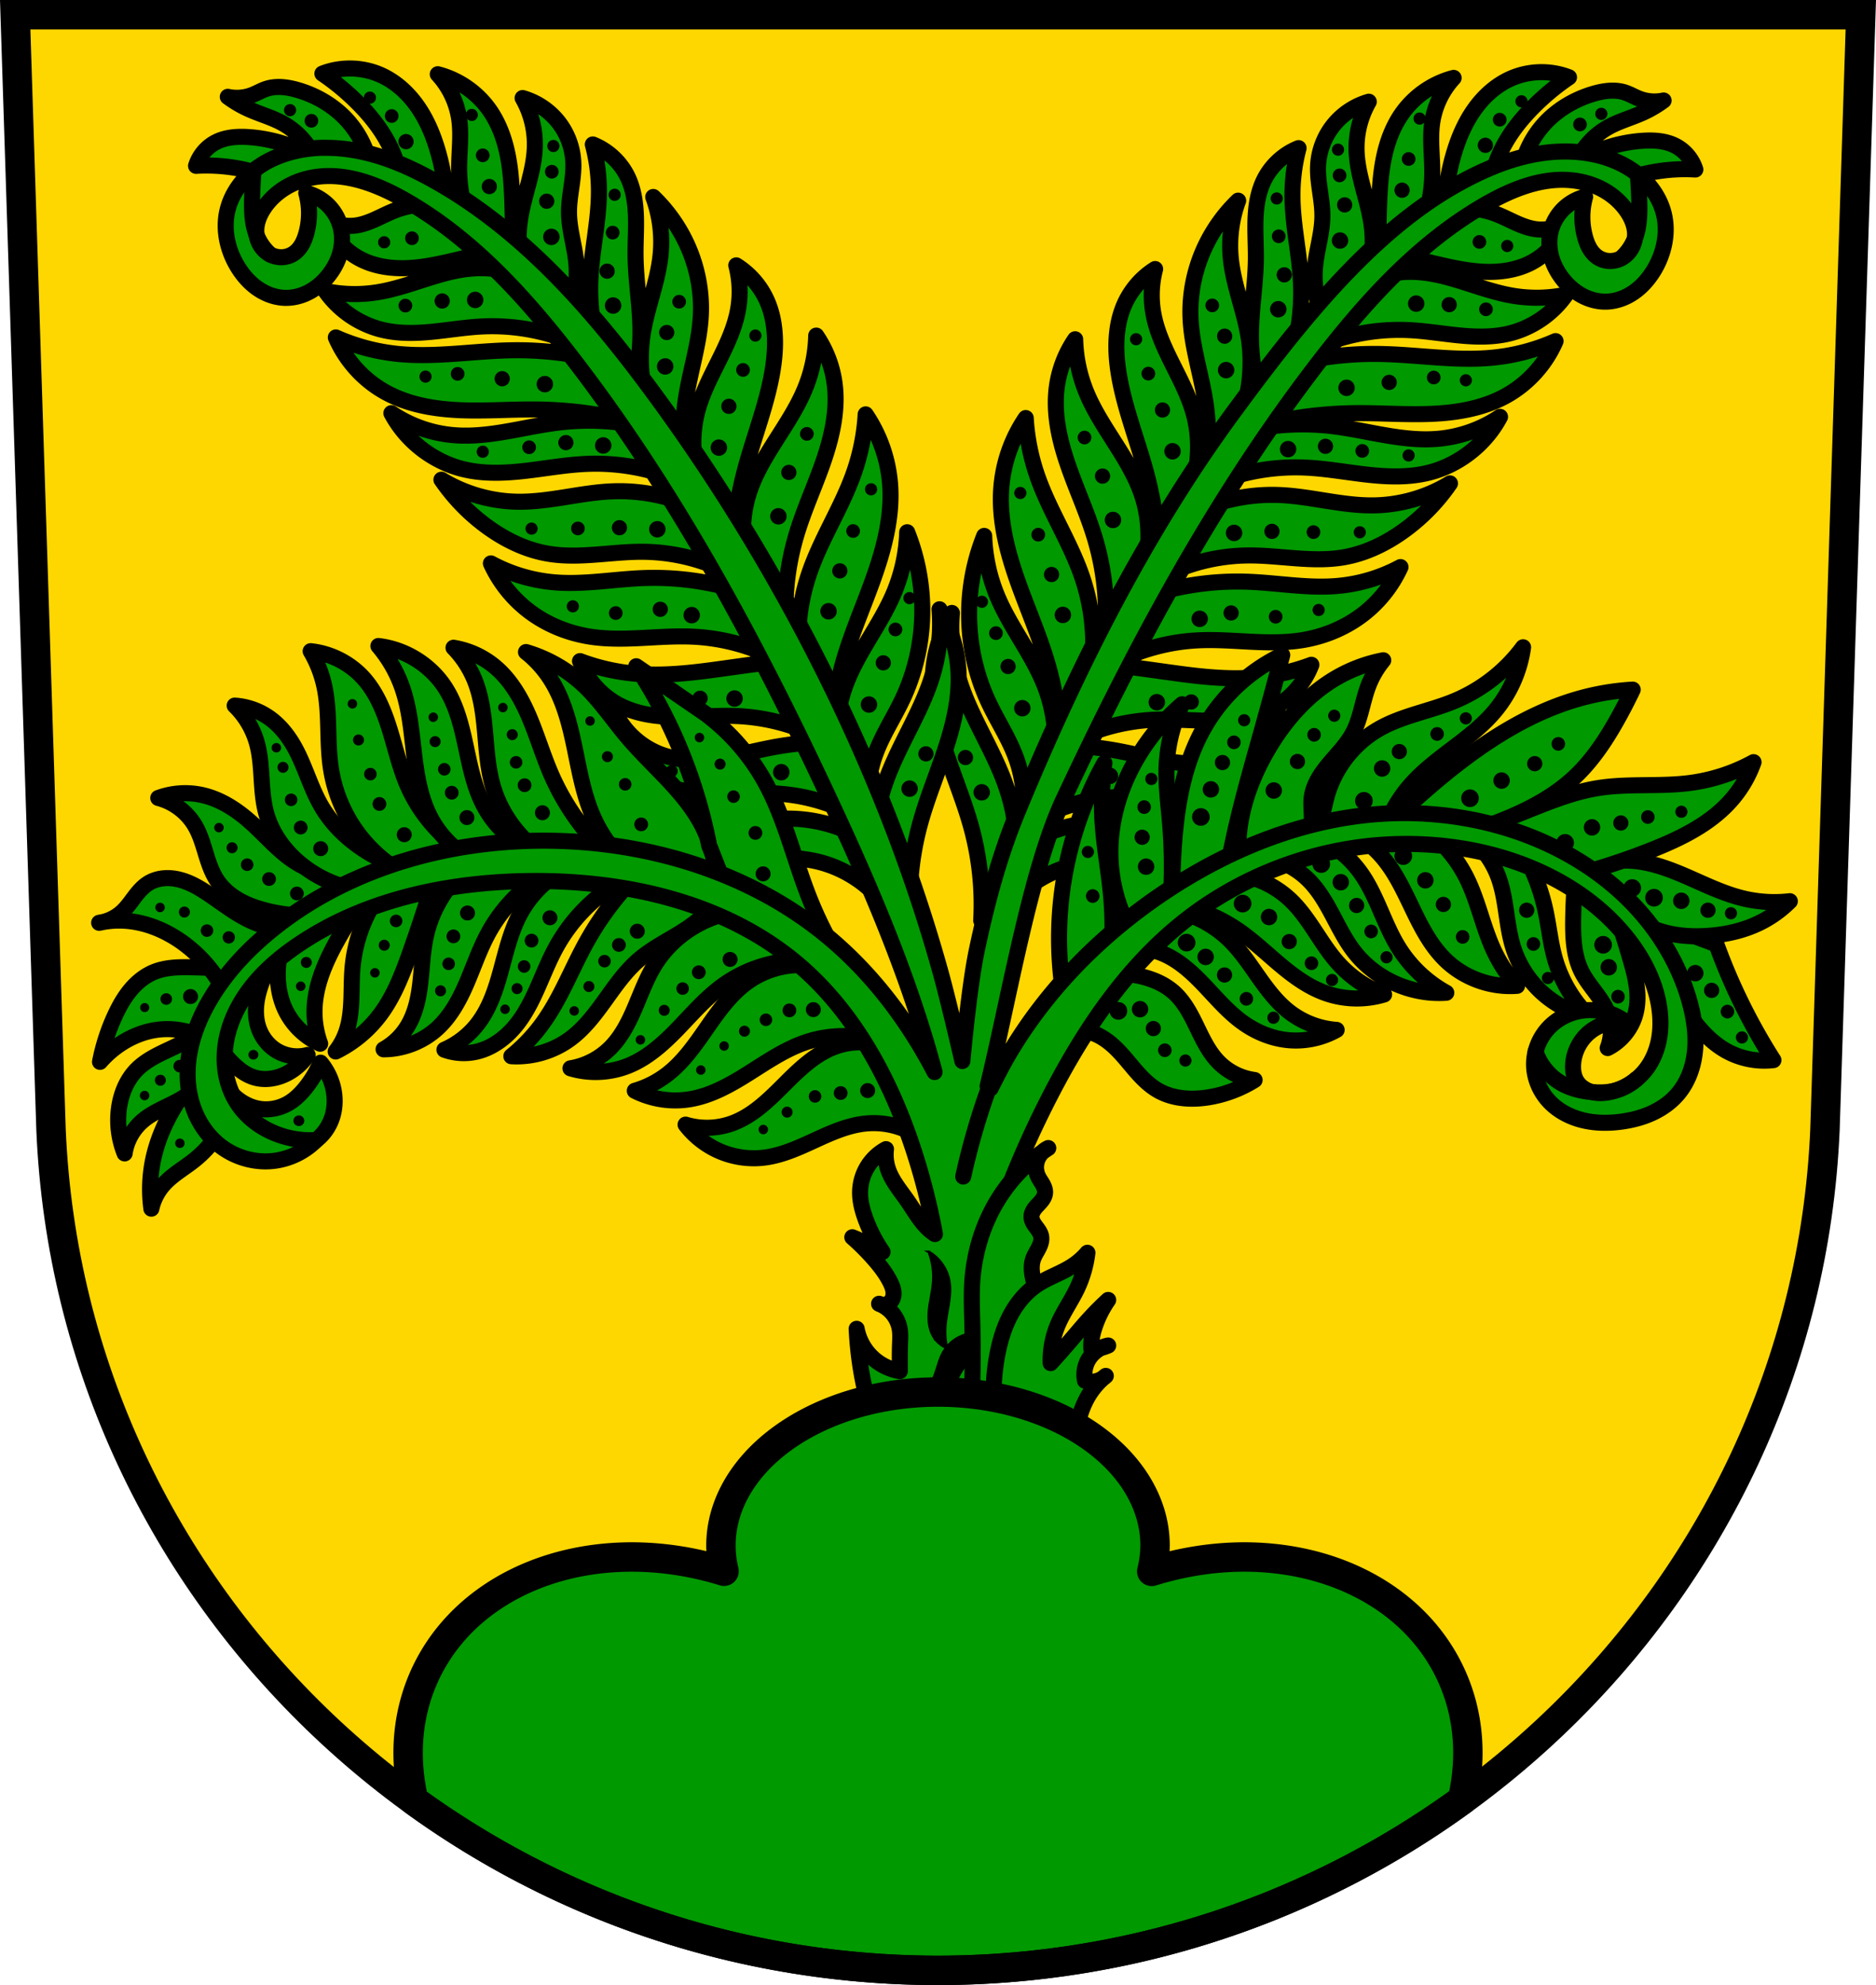 <svg xmlns="http://www.w3.org/2000/svg" width="701.33" height="741.77" viewBox="0 0 701.334 741.769"><g fill-rule="evenodd"><path d="m5.68 5.496 13.398 416.62c7.415 175.25 153.92 314.05 331.59 314.14 177.51-.215 324.07-139.06 331.59-314.14l13.398-416.62h-344.98z" fill="gold"/><path d="M575.678 26.968c3.708-.078 7.429.555 10.883 1.908a90.522 90.522 0 0 0-13.01 10.727c-4.92 4.895-9.307 10.408-12.324 16.658a46.727 46.727 0 0 0-3.65 10.725l-17.344 10.727a80.436 80.436 0 0 1 3.424-20.768c1.74-5.732 4.146-11.309 7.635-16.178 3.489-4.869 8.107-9.02 13.588-11.434 3.394-1.497 7.087-2.287 10.795-2.365zm-32.25 2.137a31.476 31.476 0 0 0-7.986 16.658c-.937 6.329.085 12.772 0 19.17a55.463 55.463 0 0 1-3.195 17.799l-16.658 17.12a314.052 314.052 0 0 1 0-23.732c.221-5.844.609-11.707 1.82-17.428s3.275-11.322 6.623-16.12c4.601-6.59 11.613-11.459 19.396-13.465zm59.709 4.766c1.499.022 2.985.235 4.416.711 1.811.602 3.465 1.602 5.248 2.283a16.099 16.099 0 0 0 9.127.684 42.402 42.402 0 0 1-7.758 4.564c-4.289 1.943-8.903 3.172-13.01 5.477-5.562 3.123-9.993 8.211-12.322 14.15l-19.854.229a36.136 36.136 0 0 1 7.986-15.289c4.928-5.578 11.571-9.543 18.713-11.639 2.411-.708 4.952-1.205 7.451-1.168zm-91.43 4.135a35.003 35.003 0 0 0-4.563 18.03c.221 9.788 4.529 19.03 5.705 28.754.819 6.77.061 13.717-2.154 20.17 6.127-2.585 12.86-3.734 19.496-3.279 12.301.844 23.652 6.953 35.828 8.898a53.75 53.75 0 0 0 19.396-.455c-5.105 7.306-12.989 12.617-21.678 14.604-6.04 1.38-12.328 1.195-18.492.58-6.164-.615-12.289-1.65-18.477-1.949-15.526-.751-31.25 3.281-44.5 11.41l12.977-14.953c-2.934-6.182-4.21-13.14-3.619-19.961.551-6.363 2.67-12.555 2.738-18.941.068-6.42-1.945-12.757-1.598-19.17a26.347 26.347 0 0 1 5.672-14.896 26.374 26.374 0 0 1 13.268-8.836zm105.4 14.5c3.176.028 6.341.509 9.156 1.93 3.564 1.798 6.348 5.088 7.531 8.9a66.287 66.287 0 0 0-14.15.684 66.352 66.352 0 0 0-16.887 5.02l-10.498-10.27a55.064 55.064 0 0 1 21.68-6.162 40.161 40.161 0 0 1 3.166-.104zm-131.64 2.842a68.728 68.728 0 0 0-2.281 17.801c.04 11.09 2.76 22.01 3.193 33.09a80.55 80.55 0 0 1-3.193 25.787l-5.385 7.52 2.19-2.727a126.826 126.826 0 0 1 35.37-4.564c14.322.185 28.648 2.797 42.9 1.369a76.238 76.238 0 0 0 23.277-6.162c-3.74 8.66-10.438 16.01-18.713 20.539-8.461 4.629-18.256 6.264-27.893 6.652-9.637.388-19.284-.397-28.928-.264a152.212 152.212 0 0 0-45.19 7.543l-.244.414a94.278 94.278 0 0 1 36.992-3.164c13.357 1.526 26.537 5.92 39.934 4.791a49.15 49.15 0 0 0 23.277-8.215c-5.518 10.425-15.678 18.279-27.16 20.994-7.522 1.779-15.384 1.428-23.06.543-7.678-.885-15.31-2.291-23.03-2.596-14.799-.584-29.732 3.02-42.668 10.223a63.271 63.271 0 0 1-1.832 4.838 67.37 67.37 0 0 1-10.04 16.43 132.404 132.404 0 0 0-3.879-27.15c-3.36-13.399-8.819-26.287-10.953-39.936-1.392-8.906-1.256-18.39 2.738-26.471a30.08 30.08 0 0 1 10.953-12.1 38.565 38.565 0 0 0-.684 16.432c1.195 6.796 4.189 13.12 7.269 19.299 3.081 6.174 6.306 12.355 8.02 19.04 2.144 8.362 1.782 17.201-.392 25.586l4.615-6.191a81.87 81.87 0 0 0 .113-23.504c-1.525-10.797-5.209-21.283-5.705-32.18-.421-9.242 1.515-18.568 5.477-26.928a58.553 58.553 0 0 1 12.322-17.11 48.902 48.902 0 0 0-2.738 21.678c1 9.943 5.03 19.342 6.617 29.21 1.712 10.65.484 21.755-3.498 31.779l7.625-9.486a82.51 82.51 0 0 1-3.213-23.434c.077-9.227 1.7-18.385 1.824-27.611.067-5.02-.31-10.04-.139-15.05.171-5.01.92-10.1 3.106-14.615 2.639-5.453 7.377-9.86 13.01-12.1zm61.791 22.406c4.14.001 8.28.76 12.146 2.24 2.552.977 4.975 2.257 7.471 3.369 2.496 1.112 5.1 2.065 7.818 2.336a16.332 16.332 0 0 0 10.725-2.738c-2.275 6.706-7.321 12.425-13.691 15.518-4.957 2.406-10.569 3.234-16.08 3.098-5.509-.136-10.951-1.2-16.326-2.414a284.237 284.237 0 0 1-17.572-4.563l15.975-15.518a34.035 34.035 0 0 1 9.533-1.328zm-145.31 49.02a56.151 56.151 0 0 0 4.108 19.625c5.668 13.937 16.821 25.319 21.22 39.707 3.03 9.894 2.6 20.692-.455 30.578-.173.56-.355 1.117-.545 1.672l17.203-25.404c10.581-5.672 22.69-8.459 34.686-7.986 11.864.468 23.499 4.04 35.37 3.879 10.01-.139 19.973-3.01 28.525-8.215a72.319 72.319 0 0 1-17.12 17.57c-6.727 4.884-14.4 8.625-22.592 10.04-11.797 2.04-23.855-.8-35.826-.686-14.648.14-29.21 4.866-41.18 13.309a60.023 60.023 0 0 1-1.635 3.734c13.512-5.253 28.1-7.737 42.584-7.229 11.2.393 22.378 2.542 33.545 1.596a61.046 61.046 0 0 0 23.732-7.07 47.01 47.01 0 0 1-13.92 17.572c-6.729 5.211-14.865 8.523-23.277 9.813-12.725 1.95-25.707-.641-38.564 0-11.301.563-22.455 3.7-32.434 9.03 5.947.764 11.89 1.549 17.828 2.379 11.731 1.639 23.561 3.41 35.37 2.51a78.854 78.854 0 0 0 21.68-4.791c-2.743 7.15-8.224 13.211-15.06 16.658-6.613 3.334-14.197 4.206-21.603 4.244-7.406.038-14.813-.704-22.21-.365-11.759.539-23.379 3.861-33.654 9.602 6.771.119 13.533.8 20.19 2.037 6.873 1.277 13.636 3.143 20.557 4.133 6.921.99 14.12 1.071 20.748-1.166 8.196-2.768 15.1-9.156 18.484-17.12 1.028 7.758-1.755 15.932-7.303 21.451-2.536 2.523-5.546 4.45-8.807 5.902 1.01 4.175.576 8.684-1.234 12.58-1.581 3.403-4.156 6.3-7.195 8.5-3.039 2.2-6.535 3.725-10.148 4.736-6.673 1.868-13.692 2.01-20.621 2.057-6.93.049-13.932.026-20.682 1.594-10.218 2.373-19.528 8.469-25.787 16.887l4.336-22.592c9.694-6.899 21.651-10.558 33.545-10.268 6.129.15 12.187 1.311 18.303 1.736 6.116.425 12.482.06 17.98-2.65 5.132-2.53 9.221-7.089 11.207-12.453-4.03 1.752-8.434 2.792-12.805 3.326-11.565 1.413-23.325-.287-34.914.912a70.322 70.322 0 0 0-25.559 7.76l2.107-8.721-9.182 16.02c2.783-9.828 2.378-20.533-1.141-30.12-2.662-7.255-6.999-13.764-10.27-20.766-5.494-11.761-7.916-24.927-7.07-37.881a79.079 79.079 0 0 1 5.477-24.19 64.406 64.406 0 0 0 5.02 22.818c4.863 11.517 13.01 21.45 17.57 33.09 2.824 7.208 4.174 14.978 4.02 22.717l.086-.354c.536-.004 1.071.005 1.607.008l12.768-31.04 1.266.162 5.297-10.258a58.64 58.64 0 0 1-2.682 3.02 99.201 99.201 0 0 0-3.424-38.793c-2.796-9.504-7-18.531-10.225-27.898-3.223-9.368-5.475-19.334-4.152-29.15a41.417 41.417 0 0 1 6.846-17.799zm-18.484 29.438a80.84 80.84 0 0 0 4.336 21.68c4.569 13.13 12.469 24.925 16.887 38.11a77.552 77.552 0 0 1 3.652 31.947l-13.01 19.396a100.78 100.78 0 0 0-2.51-14.832c-2.928-11.845-7.973-23.04-12.09-34.527-4.115-11.486-7.34-23.595-6.397-35.76a53.86 53.86 0 0 1 9.127-26.01zm-27.613 72.832a67.095 67.095 0 0 0 2.582 24.527c3.78 12.656 11.2 23.893 16.13 36.14 2.452 6.087 4.293 12.456 4.957 18.984.664 6.528.129 13.23-2.051 19.42a38.112 38.112 0 0 1-10.65 15.813 109.353 109.353 0 0 0-3.551-34.21c-2.556-9.546-6.393-18.695-9.5-28.08-3.107-9.381-5.503-19.17-5.02-29.04a51.19 51.19 0 0 1 7.1-23.559z" fill="#090" stroke="#000" stroke-linejoin="round" stroke-width="6"/></g><g stroke-linejoin="round"><g stroke="#000"><path d="M568.748 36.087a1.768 1.768 0 1 1 .095 3.536 1.768 1.768 0 0 1-.095-3.537zm29.851 4.68a1.768 1.768 0 1 1 .095 3.536 1.768 1.768 0 0 1-.095-3.537zm-67.932 1.775a1.768 1.768 0 1 1 .093 3.538 1.768 1.768 0 0 1-.093-3.539zm29.941.135a2.051 2.051 0 0 1 1.541 3.465 2.051 2.051 0 1 1-2.976-2.826c.39-.412.91-.625 1.436-.639zm30.01 1.773a2.052 2.052 0 0 1 1.541 3.466 2.051 2.051 0 0 1-2.9.078 2.055 2.055 0 0 1 1.36-3.545zm-35.38 7.504a2.34 2.34 0 1 1 .12 4.681 2.34 2.34 0 0 1-.12-4.681zm-55.07 2.205a1.768 1.768 0 1 1 .093 3.538 1.768 1.768 0 0 1-.093-3.539zm26.393 3.201a2.052 2.052 0 0 1 1.541 3.464 2.051 2.051 0 0 1-2.9.078 2.055 2.055 0 0 1 1.36-3.543zm-25.818 6.131a2.052 2.052 0 0 1 1.541 3.466 2.051 2.051 0 1 1-2.976-2.826c.39-.412.91-.627 1.436-.641zm23.357 5.244a2.34 2.34 0 1 1 .12 4.681 2.34 2.34 0 0 1-.12-4.681zm-46.846 3.658a1.768 1.768 0 1 1 .095 3.536 1.768 1.768 0 0 1-.095-3.537zm25.385 1.828a2.34 2.34 0 1 1 .12 4.681 2.34 2.34 0 0 1-.12-4.681zm-24.648 12.02a2.052 2.052 0 0 1 1.541 3.466 2.051 2.051 0 1 1-2.976-2.826c.39-.412.91-.627 1.435-.641zm22.9 1.076a2.566 2.566 0 1 1-1.699 4.428 2.568 2.568 0 0 1 1.699-4.428zm52.13 1.021a2.052 2.052 0 0 1 1.541 3.466 2.051 2.051 0 1 1-2.976-2.826c.39-.412.91-.627 1.436-.641zm10.398 1.803a1.768 1.768 0 1 1 .093 3.538 1.768 1.768 0 0 1-.093-3.539zm-83.37 10.219a2.34 2.34 0 1 1-1.635.727 2.333 2.333 0 0 1 1.635-.727zm49.27 10.525a2.567 2.567 0 1 1 .134 5.131 2.567 2.567 0 0 1-.134-5.131zm12.398.617a2.34 2.34 0 1 1 .12 4.681 2.34 2.34 0 0 1-.12-4.681zm-88.58.564a2.052 2.052 0 0 1 1.543 3.466 2.053 2.053 0 1 1-1.542-3.467zm24.678.908a2.567 2.567 0 1 1 .132 5.133 2.567 2.567 0 0 1-.132-5.133zm77.66.545a2.051 2.051 0 0 1 1.541 3.465 2.051 2.051 0 1 1-2.976-2.826c.39-.412.91-.625 1.436-.639zm-97.7 9.762a2.34 2.34 0 1 1-1.635.727 2.333 2.333 0 0 1 1.635-.727zm-33.13 1.713a1.768 1.768 0 1 1 .095 3.534 1.768 1.768 0 0 1-.095-3.534zm33.639 10.74a2.566 2.566 0 1 1 .137 5.13 2.566 2.566 0 0 1-.137-5.13zm-29.03 1.818a2.052 2.052 0 0 1 1.541 3.466 2.051 2.051 0 0 1-2.9.078 2.055 2.055 0 0 1 1.36-3.545zm106.69 1.461a2.052 2.052 0 1 1 .108 4.105 2.052 2.052 0 0 1-.107-4.106zm12.01 1.318a1.768 1.768 0 1 1 .095 3.536 1.768 1.768 0 0 1-.095-3.537zm-28.672.215a2.34 2.34 0 1 1 .12 4.681 2.34 2.34 0 0 1-.12-4.681zm-15.947 1.803a2.569 2.569 0 0 1 1.93 4.334 2.567 2.567 0 1 1-1.93-4.334zm-68.799 8.516a2.34 2.34 0 1 1 .124 4.681 2.34 2.34 0 0 1-.124-4.681zm-29.15 10.578a2.052 2.052 0 0 1 1.541 3.466 2.053 2.053 0 1 1-1.54-3.467zm90.08 2.984a2.34 2.34 0 1 1 .116 4.681 2.34 2.34 0 0 1-.114-4.681zm-14.01.836a2.566 2.566 0 1 1 .137 5.13 2.566 2.566 0 0 1-.137-5.13zm-43.18.799a2.567 2.567 0 1 1 .136 5.133 2.567 2.567 0 0 1-.136-5.133zm70.947.383a2.052 2.052 0 0 1 1.541 3.466 2.051 2.051 0 1 1-2.976-2.826c.39-.412.91-.627 1.436-.641zm17.336 1.963a1.768 1.768 0 0 1 1.328 2.986 1.767 1.767 0 1 1-2.564-2.434 1.763 1.763 0 0 1 1.236-.553zm-114.44 7.154a2.34 2.34 0 1 1 .12 4.681 2.34 2.34 0 0 1-.12-4.681zm-30.723 6.877c.453-.012.909.148 1.264.484a1.767 1.767 0 1 1-2.434 2.567 1.768 1.768 0 0 1 1.17-3.051zm34.623 9.287a2.569 2.569 0 0 1 1.93 4.334 2.567 2.567 0 1 1-1.93-4.334zm59.43 4.49a2.336 2.336 0 0 1 1.672.643 2.34 2.34 0 1 1-1.672-.643zm-14.172.35a2.567 2.567 0 1 1 .134 5.135 2.567 2.567 0 0 1-.134-5.135zm29.703.215a2.052 2.052 0 0 1 1.541 3.466 2.051 2.051 0 1 1-2.976-2.826c.39-.412.91-.627 1.435-.641zm17.338.35a1.768 1.768 0 1 1-1.172 3.052v-.002a1.768 1.768 0 0 1 1.172-3.051zm-120.22.611a2.052 2.052 0 0 1 1.541 3.465 2.051 2.051 0 0 1-2.9.078 2.055 2.055 0 0 1 1.36-3.543zm4.961 14.602a2.34 2.34 0 1 1 .12 4.681 2.34 2.34 0 0 1-.12-4.681zm-26.03 10.758a1.768 1.768 0 1 1 .093 3.538 1.768 1.768 0 0 1-.093-3.539zm125.86 3.066a1.768 1.768 0 1 1 .095 3.534 1.768 1.768 0 0 1-.095-3.534zm-32.707.537a2.34 2.34 0 0 1 1.76 3.95 2.34 2.34 0 1 1-1.76-3.95zm-62.902.512a2.566 2.566 0 1 1-1.699 4.428 2.568 2.568 0 0 1 1.699-4.428zm79.56 1.184a2.052 2.052 0 0 1 1.541 3.464 2.051 2.051 0 0 1-2.9.078 2.055 2.055 0 0 1 1.36-3.543zm-28.414.27a2.57 2.57 0 0 1 1.932 4.334 2.57 2.57 0 0 1-3.631.094v-.002a2.566 2.566 0 0 1 1.699-4.426zm-76.15 5.861a2.052 2.052 0 0 1 1.541 3.466 2.051 2.051 0 1 1-2.976-2.826c.39-.412.91-.627 1.436-.641zm4.476 12.184a2.34 2.34 0 1 1 .124 4.677 2.34 2.34 0 0 1-.124-4.677zm81.16 12.998a2.052 2.052 0 0 1 1.541 3.465 2.051 2.051 0 1 1-2.976-2.826c.39-.412.91-.625 1.436-.639zm-25.508.107a2.567 2.567 0 1 1 .132 5.137 2.567 2.567 0 0 1-.132-5.137zm12.881.133a2.34 2.34 0 1 1 .124 4.681 2.34 2.34 0 0 1-.124-4.681zm-63.18 2.119a2.566 2.566 0 1 1 .137 5.13 2.566 2.566 0 0 1-.137-5.13zm-21.285 18.65a2.34 2.34 0 1 1 .12 4.677 2.34 2.34 0 0 1-.12-4.677zm69.36 6.439a2.34 2.34 0 1 1 .121 4.677 2.34 2.34 0 0 1-.121-4.677zm-15.301.189a2.566 2.566 0 1 1-1.699 4.426 2.568 2.568 0 0 1-.096-3.629 2.557 2.557 0 0 1 1.795-.797zm41.07.402c.453-.012.909.148 1.264.484a1.77 1.77 0 0 1-2.436 2.567 1.768 1.768 0 0 1 1.172-3.051zm-11.527 1.586a2.052 2.052 0 1 1 .105 4.106 2.052 2.052 0 0 1-.104-4.107zm-77.5 4.158a2.566 2.566 0 1 1 .137 5.13 2.566 2.566 0 0 1-.137-5.13z" stroke-linecap="round"/><path d="M131.41 25.596c-3.708-.078-7.429.555-10.883 1.908a90.522 90.522 0 0 1 13.01 10.727c4.92 4.895 9.307 10.408 12.324 16.658a46.727 46.727 0 0 1 3.65 10.725l17.344 10.727a80.436 80.436 0 0 0-3.424-20.768c-1.74-5.732-4.146-11.309-7.635-16.178-3.489-4.869-8.107-9.02-13.588-11.434-3.394-1.497-7.087-2.287-10.795-2.365zm32.25 2.137a31.476 31.476 0 0 1 7.986 16.658c.937 6.329-.085 12.772 0 19.17a55.463 55.463 0 0 0 3.195 17.799l16.658 17.12c.299-7.907.299-15.825 0-23.732-.221-5.844-.609-11.707-1.82-17.428s-3.275-11.322-6.623-16.12c-4.602-6.59-11.613-11.459-19.396-13.465zm-59.709 4.766c-1.499.022-2.985.235-4.416.711-1.811.602-3.465 1.602-5.248 2.283a16.099 16.099 0 0 1-9.127.684 42.402 42.402 0 0 0 7.758 4.564c4.289 1.943 8.902 3.172 13.01 5.477 5.562 3.123 9.993 8.211 12.322 14.15l19.854.229a36.136 36.136 0 0 0-7.986-15.289c-4.928-5.578-11.571-9.543-18.713-11.639-2.411-.708-4.952-1.205-7.451-1.168zm91.43 4.135a35.003 35.003 0 0 1 4.563 18.03c-.221 9.788-4.529 19.03-5.705 28.754-.819 6.77-.061 13.717 2.154 20.17-6.127-2.585-12.86-3.734-19.496-3.279-12.301.844-23.652 6.953-35.828 8.898a53.75 53.75 0 0 1-19.396-.455c5.105 7.306 12.989 12.617 21.678 14.604 6.04 1.38 12.328 1.195 18.492.58 6.164-.615 12.289-1.65 18.477-1.949 15.526-.751 31.25 3.281 44.5 11.41l-12.977-14.953c2.934-6.182 4.21-13.14 3.619-19.961-.551-6.363-2.67-12.555-2.738-18.941-.068-6.42 1.945-12.757 1.598-19.17a26.345 26.345 0 0 0-5.672-14.896 26.374 26.374 0 0 0-13.268-8.836zm-105.4 14.5c-3.176.028-6.341.509-9.156 1.93-3.564 1.798-6.348 5.088-7.531 8.9a66.284 66.284 0 0 1 14.15.684 66.352 66.352 0 0 1 16.887 5.02l10.498-10.27a55.064 55.064 0 0 0-21.68-6.162 40.161 40.161 0 0 0-3.166-.104zm131.64 2.842a68.728 68.728 0 0 1 2.281 17.801c-.04 11.09-2.76 22.01-3.193 33.09a80.55 80.55 0 0 0 3.193 25.787l5.385 7.52-2.189-2.727a126.826 126.826 0 0 0-35.37-4.564c-14.322.185-28.648 2.797-42.9 1.369a76.238 76.238 0 0 1-23.277-6.162c3.74 8.66 10.438 16.01 18.713 20.539 8.461 4.629 18.256 6.264 27.893 6.652 9.637.388 19.284-.397 28.928-.264a152.212 152.212 0 0 1 45.19 7.543l.244.414a94.278 94.278 0 0 0-36.992-3.164c-13.357 1.526-26.537 5.92-39.934 4.791a49.15 49.15 0 0 1-23.277-8.215c5.518 10.425 15.678 18.279 27.16 20.994 7.522 1.779 15.384 1.428 23.06.543 7.679-.885 15.31-2.291 23.03-2.596 14.799-.584 29.732 3.02 42.668 10.223a63.271 63.271 0 0 0 1.832 4.838 67.37 67.37 0 0 0 10.04 16.43 132.404 132.404 0 0 1 3.879-27.15c3.36-13.399 8.819-26.287 10.953-39.936 1.392-8.906 1.256-18.39-2.738-26.471a30.08 30.08 0 0 0-10.953-12.1 38.565 38.565 0 0 1 .684 16.432c-1.195 6.796-4.189 13.12-7.27 19.299-3.081 6.174-6.306 12.355-8.02 19.04-2.144 8.362-1.782 17.201.393 25.586l-4.615-6.191a81.87 81.87 0 0 1-.113-23.504c1.525-10.797 5.209-21.283 5.705-32.18.421-9.242-1.515-18.568-5.477-26.928a58.553 58.553 0 0 0-12.322-17.11 48.902 48.902 0 0 1 2.738 21.678c-1 9.943-5.03 19.342-6.617 29.21-1.712 10.65-.484 21.755 3.498 31.779l-7.625-9.486a82.51 82.51 0 0 0 3.213-23.434c-.077-9.227-1.7-18.385-1.824-27.611-.067-5.02.31-10.04.139-15.05-.171-5.01-.92-10.1-3.105-14.615-2.639-5.453-7.377-9.86-13.01-12.1zM159.83 76.382c-4.14.001-8.28.76-12.146 2.24-2.551.977-4.975 2.257-7.471 3.369-2.496 1.112-5.1 2.065-7.818 2.336a16.332 16.332 0 0 1-10.725-2.738c2.275 6.706 7.321 12.425 13.691 15.518 4.957 2.406 10.57 3.234 16.08 3.098 5.509-.136 10.951-1.2 16.326-2.414a284.237 284.237 0 0 0 17.572-4.563L169.364 77.71a34.035 34.035 0 0 0-9.533-1.328zm145.31 49.02a56.172 56.172 0 0 1-4.107 19.625c-5.669 13.937-16.821 25.319-21.22 39.707-3.03 9.894-2.6 20.692.455 30.578.173.56.355 1.117.545 1.672L263.61 191.58c-10.581-5.672-22.689-8.459-34.686-7.986-11.864.468-23.499 4.04-35.37 3.879-10.01-.139-19.973-3.01-28.525-8.215a72.319 72.319 0 0 0 17.12 17.57c6.727 4.884 14.4 8.625 22.592 10.04 11.797 2.04 23.855-.8 35.826-.686 14.648.14 29.21 4.866 41.18 13.309a60.023 60.023 0 0 0 1.635 3.734c-13.512-5.253-28.1-7.737-42.584-7.229-11.2.393-22.378 2.542-33.545 1.596a61.046 61.046 0 0 1-23.732-7.07 47.01 47.01 0 0 0 13.92 17.572c6.729 5.211 14.865 8.523 23.277 9.813 12.725 1.95 25.706-.641 38.564 0 11.301.564 22.455 3.7 32.434 9.03-5.947.764-11.89 1.549-17.828 2.379-11.731 1.639-23.561 3.41-35.37 2.51a78.854 78.854 0 0 1-21.68-4.791c2.743 7.15 8.224 13.211 15.06 16.658 6.613 3.334 14.198 4.206 21.604 4.244 7.406.038 14.813-.704 22.21-.365 11.759.539 23.379 3.861 33.654 9.602-6.771.119-13.533.8-20.19 2.037-6.873 1.277-13.636 3.143-20.557 4.133-6.921.99-14.12 1.071-20.748-1.166-8.196-2.768-15.1-9.156-18.484-17.12-1.028 7.758 1.755 15.932 7.303 21.451 2.536 2.523 5.546 4.45 8.807 5.902-1.01 4.175-.576 8.684 1.234 12.58 1.581 3.403 4.156 6.3 7.195 8.5 3.04 2.2 6.535 3.725 10.148 4.736 6.673 1.868 13.692 2.01 20.621 2.057 6.93.049 13.932.026 20.682 1.594 10.218 2.373 19.528 8.469 25.787 16.887l-4.336-22.592c-9.694-6.899-21.651-10.558-33.545-10.268-6.129.15-12.187 1.311-18.303 1.736-6.116.425-12.482.06-17.98-2.65-5.132-2.53-9.221-7.089-11.207-12.453 4.03 1.752 8.434 2.792 12.805 3.326 11.565 1.413 23.325-.287 34.914.912a70.322 70.322 0 0 1 25.559 7.76l-2.107-8.721 9.182 16.02c-2.783-9.828-2.378-20.533 1.141-30.12 2.662-7.255 6.999-13.764 10.27-20.766 5.494-11.761 7.916-24.927 7.07-37.881a79.108 79.108 0 0 0-5.477-24.19 64.406 64.406 0 0 1-5.02 22.818c-4.863 11.517-13.01 21.45-17.57 33.09-2.824 7.208-4.174 14.978-4.02 22.717l-.086-.354c-.536-.004-1.071.005-1.607.008l-12.768-31.04-1.266.162-5.297-10.258a58.64 58.64 0 0 0 2.682 3.02 99.22 99.22 0 0 1 3.424-38.793c2.796-9.504 7-18.531 10.225-27.898 3.223-9.368 5.475-19.334 4.152-29.15a41.417 41.417 0 0 0-6.846-17.799zm18.484 29.438a80.84 80.84 0 0 1-4.336 21.68c-4.569 13.13-12.469 24.925-16.887 38.11a77.552 77.552 0 0 0-3.652 31.947l13.01 19.396a100.78 100.78 0 0 1 2.51-14.832c2.928-11.845 7.973-23.04 12.09-34.527 4.115-11.486 7.34-23.595 6.396-35.76a53.86 53.86 0 0 0-9.127-26.01zm27.613 72.832a67.095 67.095 0 0 1-2.582 24.527c-3.78 12.656-11.2 23.893-16.13 36.14-2.452 6.087-4.293 12.456-4.957 18.984-.665 6.528-.129 13.23 2.051 19.42a38.112 38.112 0 0 0 10.65 15.813 109.353 109.353 0 0 1 3.551-34.21c2.556-9.546 6.393-18.695 9.5-28.08 3.107-9.381 5.503-19.17 5.02-29.04a51.178 51.178 0 0 0-7.1-23.559z" fill="#090" fill-rule="evenodd" stroke-width="6"/><path d="M138.34 34.715a1.77 1.77 0 0 0-1.329 2.986 1.768 1.768 0 1 0 1.328-2.987zm-29.852 4.68a1.77 1.77 0 0 0-1.329 2.986 1.768 1.768 0 1 0 1.328-2.987zm67.932 1.775a1.768 1.768 0 1 0-.093 3.538 1.768 1.768 0 0 0 .093-3.539zm-29.941.135a2.052 2.052 0 0 0-1.541 3.465 2.051 2.051 0 1 0 2.976-2.826 2.044 2.044 0 0 0-1.436-.639zm-30.01 1.773a2.052 2.052 0 0 0-1.541 3.466 2.051 2.051 0 0 0 2.9.078 2.055 2.055 0 0 0-1.36-3.545zm35.38 7.504a2.34 2.34 0 1 0-.12 4.681 2.34 2.34 0 0 0 .12-4.681zm55.07 2.205a1.768 1.768 0 1 0-.093 3.538 1.768 1.768 0 0 0 .093-3.539zm-26.393 3.201a2.052 2.052 0 0 0-1.541 3.464 2.051 2.051 0 0 0 2.9.078 2.055 2.055 0 0 0-1.36-3.543zm25.818 6.131a2.052 2.052 0 0 0-1.541 3.466 2.051 2.051 0 1 0 2.976-2.826 2.046 2.046 0 0 0-1.436-.641zm-23.357 5.244a2.34 2.34 0 1 0-.12 4.681 2.34 2.34 0 0 0 .12-4.681zm46.846 3.658a1.77 1.77 0 0 0-1.329 2.986 1.768 1.768 0 1 0 1.328-2.987zm-25.385 1.828a2.34 2.34 0 1 0-.12 4.681 2.34 2.34 0 0 0 .12-4.681zm24.648 12.02a2.052 2.052 0 0 0-1.541 3.466 2.051 2.051 0 1 0 2.976-2.826 2.046 2.046 0 0 0-1.436-.641zm-22.9 1.076a2.567 2.567 0 1 0-.134 5.135 2.567 2.567 0 0 0 .134-5.135zm-52.13 1.021a2.052 2.052 0 0 0-1.541 3.466 2.051 2.051 0 1 0 2.976-2.826 2.046 2.046 0 0 0-1.436-.641zm-10.398 1.803a1.768 1.768 0 1 0-.093 3.538 1.768 1.768 0 0 0 .093-3.539zm83.37 10.219a2.34 2.34 0 1 0 1.635.727 2.333 2.333 0 0 0-1.635-.727zm-49.27 10.525a2.567 2.567 0 1 0-.134 5.131 2.567 2.567 0 0 0 .134-5.131zm-12.398.617a2.34 2.34 0 1 0-.12 4.681 2.34 2.34 0 0 0 .12-4.681zm88.58.564a2.052 2.052 0 0 0-1.543 3.466 2.053 2.053 0 1 0 1.542-3.467zm-24.678.908a2.567 2.567 0 1 0-.132 5.133 2.567 2.567 0 0 0 .132-5.133zm-77.66.545a2.052 2.052 0 0 0-1.541 3.465 2.051 2.051 0 1 0 2.976-2.826 2.044 2.044 0 0 0-1.436-.639zm97.7 9.762a2.34 2.34 0 1 0 1.635.727 2.333 2.333 0 0 0-1.635-.727zm33.13 1.713a1.77 1.77 0 0 0-1.329 2.986 1.768 1.768 0 1 0 1.328-2.987zm-33.639 10.74a2.567 2.567 0 1 0-.134 5.131 2.567 2.567 0 0 0 .134-5.131zm29.03 1.818a2.052 2.052 0 0 0-1.541 3.466 2.051 2.051 0 0 0 2.9.078 2.055 2.055 0 0 0-1.36-3.545zm-106.69 1.461a2.052 2.052 0 1 0-.108 4.105 2.052 2.052 0 0 0 .107-4.106zm-12.01 1.318a1.77 1.77 0 0 0-1.329 2.986 1.768 1.768 0 1 0 1.328-2.987zm28.672.215a2.34 2.34 0 1 0-.12 4.681 2.34 2.34 0 0 0 .12-4.681zm15.947 1.803a2.57 2.57 0 0 0-1.93 4.334 2.567 2.567 0 1 0 1.93-4.334zm68.799 8.516a2.34 2.34 0 1 0-.124 4.681 2.34 2.34 0 0 0 .124-4.681zm29.15 10.578a2.052 2.052 0 0 0-1.541 3.466 2.053 2.053 0 1 0 1.54-3.467zm-90.08 2.984a2.34 2.34 0 1 0 1.549 4.036h.002a2.34 2.34 0 0 0-1.551-4.036zm14.01.836a2.567 2.567 0 1 0-.134 5.131 2.567 2.567 0 0 0 .134-5.131zm43.18.799a2.567 2.567 0 1 0-.136 5.133 2.567 2.567 0 0 0 .136-5.133zm-70.947.383a2.052 2.052 0 0 0-1.541 3.466 2.051 2.051 0 1 0 2.976-2.826 2.046 2.046 0 0 0-1.436-.641zm-17.336 1.963a1.77 1.77 0 1 0-.092 3.54 1.77 1.77 0 0 0 .091-3.541zm114.44 7.154a2.34 2.34 0 1 0-.12 4.681 2.34 2.34 0 0 0 .12-4.681zm30.723 6.877a1.763 1.763 0 0 0-1.264.484 1.77 1.77 0 0 0-.064 2.502c.672.708 1.79.736 2.498.064a1.768 1.768 0 0 0-1.17-3.051zm-34.623 9.287a2.57 2.57 0 0 0-1.93 4.334 2.567 2.567 0 1 0 1.93-4.334zm-59.43 4.49a2.336 2.336 0 0 0-1.672.643 2.34 2.34 0 1 0 1.672-.643zm14.172.35a2.567 2.567 0 1 0-.134 5.135 2.567 2.567 0 0 0 .134-5.135zm-29.703.215a2.052 2.052 0 0 0-1.541 3.466 2.051 2.051 0 1 0 2.976-2.826 2.046 2.046 0 0 0-1.436-.641zm-17.338.35a1.768 1.768 0 1 0 1.172 3.052v-.002a1.768 1.768 0 0 0-1.172-3.051zm120.22.611a2.052 2.052 0 0 0-1.541 3.465 2.051 2.051 0 0 0 2.9.078 2.055 2.055 0 0 0-1.36-3.543zm-4.961 14.602a2.34 2.34 0 1 0-.12 4.681 2.34 2.34 0 0 0 .12-4.681zm26.03 10.758a1.768 1.768 0 1 0-.093 3.538 1.768 1.768 0 0 0 .093-3.539zm-125.86 3.066a1.77 1.77 0 0 0-1.329 2.986 1.768 1.768 0 1 0 1.328-2.987zm32.707.537a2.34 2.34 0 1 0-.124 4.681 2.34 2.34 0 0 0 .124-4.681zm62.902.512a2.567 2.567 0 1 0-.134 5.135 2.567 2.567 0 0 0 .134-5.135zm-79.56 1.184a2.052 2.052 0 0 0-1.541 3.464 2.051 2.051 0 0 0 2.9.078 2.055 2.055 0 0 0-1.36-3.543zm28.414.27a2.57 2.57 0 0 0-1.932 4.334 2.57 2.57 0 0 0 3.631.094v-.002a2.566 2.566 0 0 0-1.699-4.426zm76.15 5.861a2.052 2.052 0 0 0-1.541 3.466 2.051 2.051 0 1 0 2.976-2.826 2.046 2.046 0 0 0-1.436-.641zm-4.477 12.184a2.34 2.34 0 1 0-.124 4.677 2.34 2.34 0 0 0 .124-4.677zm-81.16 12.998a2.052 2.052 0 0 0-1.541 3.465 2.051 2.051 0 1 0 2.976-2.826 2.044 2.044 0 0 0-1.436-.639zm25.508.107a2.567 2.567 0 1 0-.132 5.137 2.567 2.567 0 0 0 .132-5.137zm-12.881.133a2.34 2.34 0 1 0-.124 4.681 2.34 2.34 0 0 0 .124-4.681zm63.18 2.119a2.567 2.567 0 1 0-.134 5.131 2.567 2.567 0 0 0 .134-5.131zm21.285 18.65a2.34 2.34 0 1 0-.12 4.677 2.34 2.34 0 0 0 .12-4.677zm-69.36 6.439a2.34 2.34 0 1 0-.124 4.677 2.34 2.34 0 0 0 .124-4.677zm15.301.189a2.567 2.567 0 1 0-.134 5.131 2.567 2.567 0 0 0 .134-5.131zm-41.07.402a1.763 1.763 0 0 0-1.264.484 1.769 1.769 0 1 0 1.264-.485zm11.527 1.586a2.052 2.052 0 1 0-.105 4.106 2.052 2.052 0 0 0 .104-4.107zm77.5 4.158a2.567 2.567 0 1 0-.134 5.131 2.567 2.567 0 0 0 .134-5.131z" stroke-linecap="round"/></g><g stroke="#c80000" stroke-linecap="round"><path d="M295.968 315.636a2.053 2.053 0 1 0-2.828-2.979 2.052 2.052 0 0 0-.073 2.902 2.052 2.052 0 0 0 2.901.077zM282.098 315.246a1.768 1.768 0 1 0-2.432-2.567 1.768 1.768 0 0 0 2.432 2.567zM271.438 314.646a1.768 1.768 0 1 0-2.432-2.567 1.768 1.768 0 0 0 2.432 2.567z"/></g><g stroke="#000"><g fill="#090" fill-rule="evenodd" stroke-width="6"><path d="M383.188 398.716c1.572-5.265 5.484-9.783 10.469-12.09 4.985-2.31 10.961-2.374 15.994-.17 2.914 1.276 5.479 3.253 7.745 5.486 2.612 2.575 4.853 5.496 7.266 8.259 2.413 2.762 5.05 5.403 8.225 7.232 5.663 3.258 12.594 3.645 19.04 2.582a46.735 46.735 0 0 0 17.1-6.454 23.179 23.179 0 0 1-13.554-6.777c-3.576-3.68-5.806-8.425-8.04-13.04-2.237-4.619-4.625-9.315-8.416-12.774-4.299-3.923-10.06-5.906-15.813-6.777a49.905 49.905 0 0 0-16.782.323l-23.24 34.21"/><path d="M412.878 356.756c6.619-3.082 14.506-3.321 21.3-.645 6.291 2.478 11.409 7.206 16.07 12.11 4.658 4.901 9.07 10.129 14.592 14.03 5.03 3.562 10.959 5.94 17.1 6.454a31.12 31.12 0 0 0 17.75-3.873 32.793 32.793 0 0 1-17.75-6.777c-4.537-3.528-8.05-8.182-11.366-12.878-3.313-4.696-6.509-9.527-10.579-13.585-6.412-6.392-14.92-10.647-23.881-11.941l-23.24 17.1z"/><path d="M517.438 371.606c-7.231 2.194-15.176 1.963-22.268-.645-6.321-2.325-11.831-6.415-16.976-10.762s-10.04-9.02-15.619-12.797a60.795 60.795 0 0 0-24.527-9.682l21.945-11.295c8.385.574 16.53 4.181 22.591 10 7.102 6.825 11.144 16.253 17.75 23.559a43.893 43.893 0 0 0 17.1 11.618zM469.358 319.966c7.475.416 14.754 3.703 20.01 9.04 3.676 3.731 6.323 8.337 8.786 12.96 2.463 4.623 4.803 9.352 7.996 13.504 8.01 10.418 21.423 16.434 34.531 15.491a48.639 48.639 0 0 1-17.75-16.782c-5.642-9.03-8.232-19.805-14.523-28.4a39.774 39.774 0 0 0-16.14-12.909l-22.913 7.1zM503.888 310.286a40.429 40.429 0 0 1 12.909 10c4.9 5.734 8.08 12.701 11.351 19.496 3.274 6.795 6.801 13.649 12.208 18.908 7.01 6.822 17.03 10.442 26.786 9.682a54.261 54.261 0 0 1-8.391-12.586c-4.337-9.03-6.11-19.15-10.65-28.08-4.264-8.388-10.95-15.527-19.04-20.332l-25.17 2.904zM549.068 312.546a34.274 34.274 0 0 1 10.973 14.845c3.279 8.657 2.922 18.313 5.809 27.11a38.496 38.496 0 0 0 10.794 16.541 38.465 38.465 0 0 0 17.605 8.954 49.39 49.39 0 0 1-12.909-21.622c-1.691-5.905-2.261-12.07-3.55-18.07a76.845 76.845 0 0 0-8.391-21.945l-20.332-5.809zM601.028 391.616c4.989-2.515 8.835-7.202 10.327-12.586.95-3.43.973-7.07.498-10.592-.475-3.527-1.436-6.969-2.435-10.385a449.821 449.821 0 0 0-5.809-18.395l-14.845-10a216.412 216.412 0 0 0-.645 13.877c-.097 6.717.181 13.698 3.227 19.686 2.727 5.36 7.506 9.561 9.682 15.168 1.632 4.207 1.632 9.02 0 13.232z"/><path d="M625.548 370.316c2.735 4.192 5.395 8.448 8.534 12.347 3.139 3.899 6.795 7.457 11.152 9.921a29.254 29.254 0 0 0 17.75 3.55 218.32 218.32 0 0 1-21.3-43.25l-39.695-14.845a380.812 380.812 0 0 1 23.559 32.27z"/><path d="M587.148 328.356c6.092-4.525 13.713-6.95 21.3-6.777 7.676.175 15.05 2.902 22.1 5.957 7.04 3.055 13.993 6.496 21.47 8.243a49.858 49.858 0 0 0 17.1.968 42.338 42.338 0 0 1-11.941 8.391c-5.652 2.653-11.849 4.03-18.07 4.518-6.402.507-12.944.084-19.04-1.936-5.909-1.958-11.223-5.346-16.459-8.714a3607.754 3607.754 0 0 1-16.459-10.65z"/><path d="M543.578 312.546a294.956 294.956 0 0 0 22.591-7.745c10.263-3.99 20.43-8.592 31.3-10.327 11.394-1.818 23.1-.406 34.531-1.936a67.75 67.75 0 0 0 23.559-7.745 43.86 43.86 0 0 1-8.07 13.877c-7.87 9.138-19.12 14.613-30.336 19.04a256.362 256.362 0 0 1-32.27 10.327l-41.31-15.491z"/><path d="M517.438 309.646a358.603 358.603 0 0 1 16.14-14.845c17.551-15.186 37.18-28.952 59.704-34.531a93.249 93.249 0 0 1 17.1-2.582 189.696 189.696 0 0 1-5.486 10.65c-4.43 7.968-9.501 15.693-16.14 21.945-8.298 7.819-18.719 13.03-29.368 17.1a178.21 178.21 0 0 1-16.782 5.486l-25.17-3.227z"/><path d="m492.588 311.576 2.905-11.941c2.506-11.457 10.1-21.702 20.332-27.431 8.714-4.88 18.864-6.471 28.08-10.327 10.09-4.222 18.997-11.215 25.495-20.01a47.392 47.392 0 0 1-10.327 23.559c-8.944 10.843-22.312 17.229-31.627 27.754a51.178 51.178 0 0 0-10 17.1l-24.85 1.291z"/><path d="M517.118 246.716a33.984 33.984 0 0 0-5.486 9.359c-2.253 5.815-2.899 12.234-5.809 17.75-2.287 4.334-5.831 7.841-8.977 11.598-1.573 1.878-3.062 3.842-4.236 5.992s-2.031 4.499-2.278 6.937c-.179 1.772-.035 3.559.041 5.339.077 1.78.082 3.587-.364 5.311a10.433 10.433 0 0 1-3.55 5.486l-23.24 9.04a61.885 61.885 0 0 1 0-12.263c1.092-10.95 5.112-21.472 10.65-30.981 6.47-11.11 15.246-21.15 26.463-27.431a56.12 56.12 0 0 1 16.782-6.132z"/><path d="M479.358 244.776a1816.128 1816.128 0 0 1-7.423 27.431c-3.113 11.161-6.334 22.296-9.04 33.563a376.516 376.516 0 0 0-4.518 21.622l-20.332 12.909c.036-4.842.144-9.684.323-14.523.682-18.439 2.591-37.479 11.618-53.57 6.658-11.87 17.07-21.597 29.368-27.431z"/><path d="M441.918 263.166a78.916 78.916 0 0 0-18.395 22.913c-5.524 10.388-8.686 22.12-8.391 33.886a61.275 61.275 0 0 0 8.391 29.368l13.877-9.359c.92-10.839.92-21.756 0-32.595-.584-6.879-1.539-13.755-1.291-20.654a59.581 59.581 0 0 1 5.809-23.559zM398.358 376.126c-2.35-12.203-3-24.732-1.936-37.11a135.429 135.429 0 0 1 16.459-53.895 115.162 115.162 0 0 0-.645 22.913c.666 9.291 2.457 18.471 3.227 27.754.579 6.976.579 14 0 20.977l-17.1 19.363z"/></g><path d="M498.808 265.676a1.77 1.77 0 1 0 0 3.54 1.77 1.77 0 0 0 0-3.54zm49.18.967a1.77 1.77 0 1 0 0 3.54 1.77 1.77 0 0 0 0-3.54zm-82.86.709a1.77 1.77 0 1 0 0 3.54 1.77 1.77 0 0 0 0-3.54zm72.1 4.844a2.055 2.055 0 0 0 0 4.108 2.054 2.054 0 0 0 0-4.108zm-45.988.322a2.055 2.055 0 0 0 0 4.108 2.054 2.054 0 0 0 0-4.108zm-29.965 2.807a2.055 2.055 0 0 0 0 4.108 2.054 2.054 0 0 0 0-4.108zm121.26.582a2.055 2.055 0 0 0 0 4.108 2.054 2.054 0 0 0 0-4.108zm-59.34 2.594a2.34 2.34 0 1 0-.002 4.678 2.34 2.34 0 0 0 .002-4.678zm-38.08 3.713a2.34 2.34 0 1 0-.002 4.678 2.34 2.34 0 0 0 .002-4.678zm-28.03.385a2.34 2.34 0 1 0-.002 4.678 2.34 2.34 0 0 0 .002-4.678zm116.74.422a2.34 2.34 0 1 0-.002 4.678 2.34 2.34 0 0 0 .002-4.678zm-57.13 1.568a2.566 2.566 0 1 0 0 5.132 2.566 2.566 0 0 0 0-5.132zm44.664 4.52a2.566 2.566 0 1 0 0 5.132 2.566 2.566 0 0 0 0-5.132zm-130.93.189a1.77 1.77 0 1 0 0 3.54 1.77 1.77 0 0 0 0-3.54zm22.252 3.1a2.566 2.566 0 1 0 0 5.132 2.566 2.566 0 0 0 0-5.132zm23.512.422a2.566 2.566 0 1 0 0 5.132 2.566 2.566 0 0 0 0-5.132zm73.36 2.658a2.795 2.795 0 1 0 0 5.59 2.795 2.795 0 0 0 0-5.59zm-39.662.967a2.795 2.795 0 1 0 0 5.59 2.795 2.795 0 0 0 0-5.59zm-82.18 3.086a2.055 2.055 0 0 0 0 4.108 2.054 2.054 0 0 0 0-4.108zm200.87 2.031a1.77 1.77 0 1 0 0 3.54 1.77 1.77 0 0 0 0-3.54zm-179.64.918a2.795 2.795 0 1 0 0 5.59 2.795 2.795 0 0 0 0-5.59zm167.07.762a2.055 2.055 0 0 0 0 4.108 2.054 2.054 0 0 0 0-4.108zm-9.998 1.949a2.34 2.34 0 1 0-.002 4.678 2.34 2.34 0 0 0 .002-4.678zm-10.854 1.406a2.566 2.566 0 1 0 0 5.132 2.566 2.566 0 0 0 0-5.132zm-168.1 3.918a2.34 2.34 0 1 0-.002 4.678 2.34 2.34 0 0 0 .002-4.678zm158.06 1.646a2.795 2.795 0 1 0 0 5.59 2.795 2.795 0 0 0 0-5.59zm-178.42 4.406a1.77 1.77 0 1 0 0 3.54 1.77 1.77 0 0 0 0-3.54zm117.91.531a2.795 2.795 0 1 0 0 5.59 2.795 2.795 0 0 0 0-5.59zm-30.658 2.969a2.795 2.795 0 1 0 0 5.59 2.795 2.795 0 0 0 0-5.59zm-65.49 1.215a2.566 2.566 0 1 0 0 5.132 2.566 2.566 0 0 0 0-5.132zm104.4 5.1a2.566 2.566 0 1 0 0 5.132 2.566 2.566 0 0 0 0-5.132zm-31.627.709a2.566 2.566 0 1 0 0 5.132 2.566 2.566 0 0 0 0-5.132zm108.97 1.949a2.795 2.795 0 1 0 0 5.59 2.795 2.795 0 0 0 0-5.59zm8.148 3.613a2.795 2.795 0 1 0 0 5.59 2.795 2.795 0 0 0 0-5.59zm-209.87.117a2.055 2.055 0 0 0 0 4.108 2.054 2.054 0 0 0 0-4.108zm220.06 1.258a2.566 2.566 0 1 0 0 5.132 2.566 2.566 0 0 0 0-5.132zm-164 .82a2.795 2.795 0 1 0 0 5.59 2.795 2.795 0 0 0 0-5.59zm75.13.775a2.34 2.34 0 1 0-.002 4.678 2.34 2.34 0 0 0 .002-4.678zm-32.434.385a2.34 2.34 0 1 0-.002 4.678 2.34 2.34 0 0 0 .002-4.678zm63.58 1.775a2.34 2.34 0 1 0-.002 4.678 2.34 2.34 0 0 0 .002-4.678zm67.771 0a2.34 2.34 0 1 0-.002 4.678 2.34 2.34 0 0 0 .002-4.678zm8.523 1.697a1.77 1.77 0 1 0 0 3.54 1.77 1.77 0 0 0 0-3.54zm-172.7.617a2.566 2.566 0 1 0 0 5.132 2.566 2.566 0 0 0 0-5.132zm38.15 5.902a2.055 2.055 0 0 0 0 4.108 2.054 2.054 0 0 0 0-4.108zm34.21 2.035a2.055 2.055 0 0 0 0 4.108 2.054 2.054 0 0 0 0-4.108zm-103.17 1.398a2.795 2.795 0 1 0 0 5.59 2.795 2.795 0 0 0 0-5.59zm38.441.066a2.34 2.34 0 1 0-.002 4.678 2.34 2.34 0 0 0 .002-4.678zm117.27.74a2.793 2.793 0 0 0-2.793 2.795 2.793 2.793 0 0 0 2.793 2.795 2.798 2.798 0 0 0 2.799-2.795 2.797 2.797 0 0 0-2.799-2.795zm-26.08.439a2.055 2.055 0 0 0 0 4.108 2.054 2.054 0 0 0 0-4.108zm-122.51 4.326a2.566 2.566 0 1 0 0 5.132 2.566 2.566 0 0 0 0-5.132zm67.62.934a1.77 1.77 0 1 0 0 3.54 1.77 1.77 0 0 0 0-3.54zm-28.09 1.939a2.055 2.055 0 0 0 0 4.108 2.054 2.054 0 0 0 0-4.108zm111.17.998a2.566 2.566 0 1 0 0 5.132 2.566 2.566 0 0 0 0-5.132zm32.354 2.197a2.566 2.566 0 1 0 0 5.132 2.566 2.566 0 0 0 0-5.132zm-175.92.914a2.34 2.34 0 1 0-.002 4.678 2.34 2.34 0 0 0 .002-4.678zm120.83 1.695a1.77 1.77 0 1 0 0 3.54 1.77 1.77 0 0 0 0-3.54zm-80.71.744a1.77 1.77 0 1 0 0 3.54 1.77 1.77 0 0 0 0-3.54zm141.98 3.307a2.34 2.34 0 1 0-.002 4.678 2.34 2.34 0 0 0 .002-4.678zm-35.1 2.633a2.055 2.055 0 0 0 0 4.108 2.054 2.054 0 0 0 0-4.108zm-138.93.807a2.055 2.055 0 0 0 0 4.108 2.054 2.054 0 0 0 0-4.108zm-39.725 3.367a2.566 2.566 0 0 0 0 5.132 2.568 2.568 0 0 0 2.57-2.566 2.568 2.568 0 0 0-2.57-2.566zm-8.094.398a2.795 2.795 0 1 0 0 5.59 2.795 2.795 0 0 0 0-5.59zm227.66 1.012a2.055 2.055 0 0 0 0 4.108c1.134 0 2.051-.92 2.051-2.055a2.052 2.052 0 0 0-2.051-2.053zm-169.7 2.578a1.77 1.77 0 1 0 0 3.54 1.77 1.77 0 0 0 0-3.54zm-44.822 3.479a2.34 2.34 0 1 0-.002 4.678 2.34 2.34 0 0 0 .002-4.678zm219.98 3.881a1.77 1.77 0 1 0 0 3.54 1.77 1.77 0 0 0 0-3.54zm-215.79 4.498a2.055 2.055 0 0 0 0 4.108 2.054 2.054 0 0 0 0-4.108zm7.725 4.129a1.77 1.77 0 1 0 0 3.54 1.77 1.77 0 0 0 0-3.54z" stroke-linecap="round"/><g fill="#090" fill-rule="evenodd" stroke-width="6"><path d="M336.398 393.766c-7.02-4.477-16.12-5.517-23.961-2.738-7.652 2.711-13.67 8.613-19.413 14.351-5.743 5.737-11.742 11.653-19.381 14.403a27.858 27.858 0 0 1-17.343.456 32.274 32.274 0 0 0 13.08 10.08 32.286 32.286 0 0 0 16.359 2.244c6.716-.836 12.966-3.757 19.12-6.58 6.151-2.823 12.478-5.626 19.221-6.199a30.395 30.395 0 0 1 15.239 2.68 30.385 30.385 0 0 1 11.916 9.87l-14.833-38.566z"/><path d="M313.158 363.696a33.901 33.901 0 0 0-17-2.947 33.905 33.905 0 0 0-16.236 5.851c-6.382 4.41-11.03 10.852-15.462 17.218-4.433 6.366-8.889 12.903-15.04 17.636a36.572 36.572 0 0 1-12.1 6.132 33.68 33.68 0 0 0 20.17 3.227c8.04-1.23 15.323-5.327 22.21-9.654 6.883-4.327 13.67-9.01 21.361-11.645 9.657-3.309 20.468-3.135 30.01.484l-.807-11.618-17.1-14.684z"/><path d="M213.268 399.196c7.04 2.13 14.802 1.783 21.622-.968 7.177-2.895 13.08-8.232 18.459-13.792 5.383-5.56 10.469-11.495 16.718-16.06 10.198-7.449 23.297-10.812 35.822-9.198l-17.75-12.263-12.586-6.293c-12.549 1.671-24.19 9.226-30.82 20.01-3.087 5.02-5.101 10.605-7.418 16.02-2.317 5.417-5.03 10.802-9.203 14.96a27.442 27.442 0 0 1-14.845 7.584z"/><path d="M191.168 394.676c7.766.485 15.678-1.842 21.945-6.454 5.301-3.901 9.322-9.257 13.166-14.6 3.843-5.343 7.647-10.817 12.652-15.09 6.851-5.849 15.596-9.137 22.429-15.01a38 38 0 0 0 4.841-5l-30.336-9.198a113.702 113.702 0 0 0-16.62 22.752c-5.551 10.01-9.61 20.889-16.298 30.17a63.884 63.884 0 0 1-11.779 12.425zM166.158 392.256a21.324 21.324 0 0 0 11.618.807c6.38-1.354 11.853-5.629 15.813-10.811 6.382-8.351 9.175-18.846 14.2-28.08 5.956-10.943 15.16-20.09 26.14-25.979l-22.913-3.389c-7 3.833-12.855 9.741-16.62 16.782-3.472 6.491-5.143 13.761-7.08 20.864-1.933 7.103-4.244 14.292-8.738 20.12a31.741 31.741 0 0 1-12.425 9.682zM142.278 333.526a56.493 56.493 0 0 0-10.488 28.08c-.726 8.28.348 16.91-2.582 24.688a25.27 25.27 0 0 1-3.711 6.616 46.283 46.283 0 0 0 16.459-13.554c5.326-7.03 8.517-15.407 11.457-23.72 3.17-8.965 6.129-18 8.875-27.11l-20.01 5z"/><path d="M143.408 392.096c7.39-.021 14.735-2.9 20.17-7.907 4.948-4.558 8.213-10.644 10.871-16.824 2.658-6.18 4.811-12.595 8.01-18.514 5.127-9.49 12.928-17.517 22.268-22.913l-32.11.161c-6.686 6.342-11.416 14.719-13.393 23.72-1.254 5.709-1.418 11.593-2.083 17.401-.666 5.808-1.894 11.705-5.02 16.646a24.302 24.302 0 0 1-8.714 8.229zM119.688 389.996c-5.464-2.419-10.05-6.771-12.748-12.1-2.722-5.374-3.511-11.595-2.905-17.588a40.309 40.309 0 0 1 1.614-7.907l31.788-18.395a148.39 148.39 0 0 0-11.618 17.911c-4.351 7.901-8.04 16.477-8.229 25.495a34.633 34.633 0 0 0 2.098 12.586z"/><path d="M115.008 394.196a20.877 20.877 0 0 1-7.745 6.939c-3.749 1.94-8.227 2.688-12.263 1.452-3.551-1.087-6.495-3.585-9.04-6.293-2.209-2.354-4.263-5.05-4.841-8.229-.427-2.345-.006-4.781.813-7.02.82-2.238 2.025-4.311 3.221-6.374 1.992-3.437 3.983-6.895 6.454-10a39.898 39.898 0 0 1 11.779-10l2.743-2.905a66.257 66.257 0 0 0-7.423 13.232c-1.249 2.985-2.284 6.08-2.751 9.281-.467 3.201-.352 6.523.654 9.598 1.107 3.386 3.32 6.427 6.293 8.391 3.514 2.321 8.04 3.045 12.1 1.936z"/><path d="M80.798 395.966c.509 5.454 3.235 10.669 7.423 14.2 2.572 2.169 5.705 3.721 9.04 4.195 3.717.529 7.597-.319 10.811-2.259 2.457-1.483 4.509-3.561 6.293-5.809a40.39 40.39 0 0 0 5.486-9.198 22.773 22.773 0 0 1 4.679 9.359c.828 3.52.794 7.261-.262 10.72-1.056 3.459-3.151 6.618-6.03 8.805-2.837 2.154-6.326 3.312-9.843 3.873-4.977.793-10.303.394-14.684-2.098-4.867-2.768-8.02-7.734-10.811-12.586-1.807-3.138-3.583-6.412-4.03-10a14.531 14.531 0 0 1 1.936-9.198z"/><path d="M56.588 451.636c-.819-6.06-.6-12.251.645-18.234 1.709-8.21 5.33-15.951 10-22.913a82.342 82.342 0 0 1 12.425-14.523 52.52 52.52 0 0 0 3.389 25.334 42.599 42.599 0 0 1-10.488 12.263c-3.96 3.152-8.53 5.639-11.779 9.52a20.05 20.05 0 0 0-4.195 8.552z"/><path d="M46.588 430.986a33.317 33.317 0 0 1-2.098-16.943c.734-5.312 2.852-10.542 6.616-14.361 2.372-2.407 5.309-4.181 8.323-5.709 3.01-1.527 6.14-2.835 9.104-4.457a48.566 48.566 0 0 0 14.2-11.779c-1 5.881-2.349 11.704-4.03 17.427-1.095 3.72-2.382 7.49-4.841 10.488-2.656 3.24-6.453 5.306-10.215 7.15-3.762 1.844-7.657 3.591-10.762 6.405a19.987 19.987 0 0 0-6.293 11.779z"/><path d="M37.388 396.776a75.177 75.177 0 0 1 5.648-17.427c1.564-3.359 3.391-6.623 5.767-9.466 2.376-2.843 5.328-5.262 8.756-6.67 4.395-1.805 9.288-1.864 14.04-1.775 6.788.128 13.571.505 20.332 1.13l-11.295 14.2-3.873 11.457a29.29 29.29 0 0 0-16.943-3.55c-5.887.566-11.534 2.949-16.297 6.454a38.002 38.002 0 0 0-6.132 5.648z"/><path d="M37.066 344.816a16.195 16.195 0 0 0 8.552-4.03c1.78-1.624 3.167-3.622 4.623-5.542 1.456-1.92 3.03-3.81 5.059-5.108 1.748-1.118 3.784-1.754 5.85-1.951 2.065-.197 4.16.036 6.167.564 4.01 1.055 7.626 3.251 11.06 5.583 5.785 3.93 11.352 8.385 17.911 10.811 6.364 2.354 13.475 2.641 20.01.807l-32.434 24.2a52.409 52.409 0 0 0-14.684-17.266c-6.802-5.141-15.04-8.611-23.559-8.875a34.48 34.48 0 0 0-8.552.807z"/><path d="M125.008 341.426a64.102 64.102 0 0 1-25.334-1.13c-3.557-.887-7.06-2.089-10.252-3.888-3.194-1.798-6.082-4.214-8.143-7.246-2.096-3.083-3.272-6.685-4.363-10.25-1.091-3.565-2.141-7.189-4.03-10.404-2.974-5.066-8.03-8.869-13.716-10.327a29.201 29.201 0 0 1 16.297-1.13c6.873 1.51 12.986 5.479 18.234 10.166 6.285 5.613 11.707 12.445 19.2 16.297 6.748 3.469 14.535 4.178 22.11 4.679 5.05.334 10.11.603 15.168.807l-25.17 12.425z"/><path d="M87.738 263.656a31.27 31.27 0 0 1 8.229 13.716c2.469 8.57 1.179 17.866 3.55 26.463 1.939 7.03 6.29 13.27 11.779 18.07 7.367 6.446 16.862 10.417 26.625 11.134l20.332-6.454a64.225 64.225 0 0 1-19.525-7.423c-7.412-4.313-14.01-10.216-18.395-17.588-4.111-6.917-6.154-14.88-10-21.945-2.376-4.361-5.485-8.401-9.52-11.295a25.412 25.412 0 0 0-13.07-4.679z"/><path d="M116.138 243.326c7.485.791 14.635 4.424 19.686 10 4.917 5.433 7.746 12.422 9.909 19.424 2.163 7 3.771 14.205 6.711 20.917 5.606 12.796 16.12 23.368 28.884 29.05l-28.561 4.679a54.678 54.678 0 0 1-21.14-19.2 54.847 54.847 0 0 1-7.907-20.977c-1.611-10.36-.249-21.08-2.582-31.3a44.345 44.345 0 0 0-5-12.586z"/><path d="M141.468 241.386a49.024 49.024 0 0 1 8.875 15.491c2.739 7.827 3.442 16.192 4.41 24.428.969 8.236 2.278 16.61 6.078 23.981 4.265 8.273 11.645 14.891 20.332 18.234l27.593-2.259c-11.637-1.998-22.18-9.599-27.754-20.01-3.678-6.871-5.207-14.65-6.838-22.271-1.632-7.621-3.482-15.379-7.684-21.942-5.48-8.559-14.918-14.465-25.01-15.652z"/><path d="M169.548 242.036c5.672.93 11.08 3.41 15.491 7.1 5.906 4.944 9.856 11.841 12.86 18.933 3 7.092 5.186 14.514 8.278 21.569a90.913 90.913 0 0 0 25.01 33.24l-20.654.645c-12.593-5.409-22.522-16.678-26.302-29.852-1.849-6.446-2.279-13.197-2.875-19.876-.595-6.679-1.389-13.44-3.902-19.657a37.463 37.463 0 0 0-7.907-12.1zM196.648 243.646a41.169 41.169 0 0 1 8.875 9.682c5.12 7.795 7.425 17.07 9.319 26.2 1.894 9.132 3.5 18.448 7.463 26.89a51.921 51.921 0 0 0 12.748 16.943l13.554 5.648 18.879 4.357a46.223 46.223 0 0 0-4.195-23.24c-6.37-13.584-18.828-23.11-28.561-34.531-5.576-6.541-10.341-13.816-16.62-19.686a53.836 53.836 0 0 0-21.461-12.263z"/><path d="M320.138 367.456a144.95 144.95 0 0 1-17.673-32.16c-5.656-14.351-9.05-29.669-16.514-43.17a80.194 80.194 0 0 0-22.308-25.495l-25.785-17.673a187.35 187.35 0 0 1 15.07 27.813 186.847 186.847 0 0 1 12.168 39.11l10.14 25.785 44.906 25.785z"/></g></g></g><path d="M131.744 261.224a1.769 1.769 0 0 0-1.767 1.77 1.769 1.769 0 0 0 1.767 1.767 1.769 1.769 0 0 0 1.77-1.767 1.769 1.769 0 0 0-1.77-1.77m56.266 1.403a1.769 1.769 0 0 0-1.768 1.767 1.769 1.769 0 0 0 1.768 1.77 1.769 1.769 0 0 0 1.77-1.77 1.769 1.769 0 0 0-1.77-1.767m-26.03 3.603a1.769 1.769 0 0 0-1.769 1.77 1.769 1.769 0 0 0 1.77 1.767 1.769 1.769 0 0 0 1.767-1.767 1.769 1.769 0 0 0-1.767-1.77m58.607 1.416a1.769 1.769 0 0 0-1.768 1.77 1.769 1.769 0 0 0 1.768 1.767 1.769 1.769 0 0 0 1.77-1.767 1.769 1.769 0 0 0-1.77-1.77m-29.084 4.81a2.054 2.054 0 0 0-2.055 2.055 2.054 2.054 0 0 0 2.055 2.053 2.054 2.054 0 0 0 2.055-2.053 2.054 2.054 0 0 0-2.055-2.054m69.992 1.382a1.769 1.769 0 0 0-1.767 1.77 1.769 1.769 0 0 0 1.767 1.768 1.769 1.769 0 0 0 1.77-1.768 1.769 1.769 0 0 0-1.77-1.77m-127.459.62a2.054 2.054 0 0 0-2.055 2.054 2.054 2.054 0 0 0 2.055 2.053 2.054 2.054 0 0 0 2.053-2.053 2.054 2.054 0 0 0-2.053-2.054m28.633.601a2.054 2.054 0 0 0-2.053 2.053 2.054 2.054 0 0 0 2.053 2.055 2.054 2.054 0 0 0 2.055-2.055 2.054 2.054 0 0 0-2.055-2.053m-59.357 2.584a1.769 1.769 0 0 0-1.77 1.768 1.769 1.769 0 0 0 1.77 1.77 1.769 1.769 0 0 0 1.767-1.77 1.769 1.769 0 0 0-1.767-1.768m123.773 3.037a2.054 2.054 0 0 0-2.055 2.053 2.054 2.054 0 0 0 2.055 2.055 2.054 2.054 0 0 0 2.055-2.055 2.054 2.054 0 0 0-2.055-2.053m-34.152 1.834a2.339 2.339 0 0 0-2.34 2.338 2.339 2.339 0 0 0 2.34 2.34 2.339 2.339 0 0 0 2.34-2.34 2.339 2.339 0 0 0-2.34-2.338m76.261.955a2.054 2.054 0 0 0-2.054 2.053 2.054 2.054 0 0 0 2.054 2.055 2.054 2.054 0 0 0 2.053-2.055 2.054 2.054 0 0 0-2.053-2.053m-163.39 1.202a2.054 2.054 0 0 0-2.055 2.052 2.054 2.054 0 0 0 2.055 2.055 2.054 2.054 0 0 0 2.052-2.055 2.054 2.054 0 0 0-2.052-2.052m60.297.445a2.339 2.339 0 0 0-2.338 2.34 2.339 2.339 0 0 0 2.338 2.34 2.339 2.339 0 0 0 2.34-2.34 2.339 2.339 0 0 0-2.34-2.34m-27.631 1.803a2.339 2.339 0 0 0-2.34 2.34 2.339 2.339 0 0 0 2.34 2.337 2.339 2.339 0 0 0 2.338-2.338 2.339 2.339 0 0 0-2.338-2.34m95.25 3.819a2.339 2.339 0 0 0-2.338 2.34 2.339 2.339 0 0 0 2.338 2.338 2.339 2.339 0 0 0 2.34-2.338 2.339 2.339 0 0 0-2.34-2.34m-37.61.105a2.567 2.567 0 0 0-2.568 2.567 2.567 2.567 0 0 0 2.568 2.568 2.567 2.567 0 0 0 2.567-2.568 2.567 2.567 0 0 0-2.567-2.567m-27.232 2.803a2.567 2.567 0 0 0-2.568 2.567 2.567 2.567 0 0 0 2.568 2.568 2.567 2.567 0 0 0 2.566-2.568 2.567 2.567 0 0 0-2.566-2.567m105.35 1.684a2.339 2.339 0 0 0-2.34 2.338 2.339 2.339 0 0 0 2.34 2.34 2.339 2.339 0 0 0 2.34-2.34 2.339 2.339 0 0 0-2.34-2.338m-165.393 1.2a2.339 2.339 0 0 0-2.34 2.34 2.339 2.339 0 0 0 2.34 2.339 2.339 2.339 0 0 0 2.338-2.338 2.339 2.339 0 0 0-2.338-2.34m33.012 1.32a2.567 2.567 0 0 0-2.569 2.567 2.567 2.567 0 0 0 2.569 2.568 2.567 2.567 0 0 0 2.566-2.568 2.567 2.567 0 0 0-2.566-2.567m60.94 3.053a2.795 2.795 0 0 0-2.796 2.795 2.795 2.795 0 0 0 2.795 2.795 2.795 2.795 0 0 0 2.795-2.795 2.795 2.795 0 0 0-2.795-2.795m-28.232 1.8a2.795 2.795 0 0 0-2.797 2.798 2.795 2.795 0 0 0 2.797 2.795 2.795 2.795 0 0 0 2.795-2.795 2.795 2.795 0 0 0-2.795-2.797m65.146 2.77a2.567 2.567 0 0 0-2.566 2.566 2.567 2.567 0 0 0 2.566 2.568 2.567 2.567 0 0 0 2.569-2.568 2.567 2.567 0 0 0-2.569-2.567m-127.289 1.188a2.567 2.567 0 0 0-2.566 2.566 2.567 2.567 0 0 0 2.566 2.569 2.567 2.567 0 0 0 2.569-2.569 2.567 2.567 0 0 0-2.569-2.566m-30.545.832a1.769 1.769 0 0 0-1.77 1.767 1.769 1.769 0 0 0 1.77 1.77 1.769 1.769 0 0 0 1.768-1.77 1.769 1.769 0 0 0-1.768-1.767m200.545 1.17a2.567 2.567 0 0 0-2.568 2.566 2.567 2.567 0 0 0 2.568 2.568 2.567 2.567 0 0 0 2.567-2.568 2.567 2.567 0 0 0-2.567-2.566m-131.285.449a2.795 2.795 0 0 0-2.795 2.795 2.795 2.795 0 0 0 2.795 2.797 2.795 2.795 0 0 0 2.795-2.797 2.795 2.795 0 0 0-2.795-2.795m-31.236 5.207a2.795 2.795 0 0 0-2.795 2.795 2.795 2.795 0 0 0 2.795 2.795 2.795 2.795 0 0 0 2.795-2.795 2.795 2.795 0 0 0-2.795-2.795m-33.13.4a2.054 2.054 0 0 0-2.052 2.055 2.054 2.054 0 0 0 2.053 2.053 2.054 2.054 0 0 0 2.054-2.053 2.054 2.054 0 0 0-2.054-2.055m5.635 6.053a2.339 2.339 0 0 0-2.34 2.34 2.339 2.339 0 0 0 2.34 2.338 2.339 2.339 0 0 0 2.34-2.338 2.339 2.339 0 0 0-2.34-2.34m192.886 2.957a2.795 2.795 0 0 0-2.795 2.795 2.795 2.795 0 0 0 2.795 2.797 2.795 2.795 0 0 0 2.795-2.797 2.795 2.795 0 0 0-2.795-2.795m-184.703 2.168a2.567 2.567 0 0 0-2.568 2.566 2.567 2.567 0 0 0 2.568 2.569 2.567 2.567 0 0 0 2.567-2.569 2.567 2.567 0 0 0-2.567-2.566m10.412 5.406a2.567 2.567 0 0 0-2.568 2.567 2.567 2.567 0 0 0 2.568 2.568 2.567 2.567 0 0 0 2.567-2.568 2.567 2.567 0 0 0-2.567-2.567m-51.15 6.024a1.769 1.769 0 0 0-1.77 1.77 1.769 1.769 0 0 0 1.77 1.767 1.769 1.769 0 0 0 1.767-1.768 1.769 1.769 0 0 0-1.767-1.77m114.933 1.034a2.795 2.795 0 0 0-2.796 2.795 2.795 2.795 0 0 0 2.796 2.797 2.795 2.795 0 0 0 2.795-2.797 2.795 2.795 0 0 0-2.795-2.795m-105.834.387a2.054 2.054 0 0 0-2.054 2.054 2.054 2.054 0 0 0 2.054 2.055 2.054 2.054 0 0 0 2.055-2.055 2.054 2.054 0 0 0-2.055-2.054m136.649 1.402a2.795 2.795 0 0 0-2.795 2.795 2.795 2.795 0 0 0 2.795 2.795 2.795 2.795 0 0 0 2.795-2.795 2.795 2.795 0 0 0-2.795-2.795m-57.508 1.633a2.339 2.339 0 0 0-2.34 2.34 2.339 2.339 0 0 0 2.34 2.34 2.339 2.339 0 0 0 2.338-2.34 2.339 2.339 0 0 0-2.338-2.34m90.166 3.387a2.795 2.795 0 0 0-2.795 2.794 2.795 2.795 0 0 0 2.795 2.795 2.795 2.795 0 0 0 2.797-2.795 2.795 2.795 0 0 0-2.797-2.794m-160.869.232a2.339 2.339 0 0 0-2.338 2.34 2.339 2.339 0 0 0 2.338 2.338 2.339 2.339 0 0 0 2.34-2.338 2.339 2.339 0 0 0-2.34-2.34m92.121 1.92a2.567 2.567 0 0 0-2.566 2.568 2.567 2.567 0 0 0 2.566 2.567 2.567 2.567 0 0 0 2.566-2.567 2.567 2.567 0 0 0-2.566-2.568m-83.969.65a2.295 2.295 0 0 0-2.295 2.295 2.295 2.295 0 0 0 2.295 2.295 2.295 2.295 0 0 0 2.295-2.295 2.295 2.295 0 0 0-2.295-2.295m113.182.938a2.567 2.567 0 0 0-2.566 2.568 2.567 2.567 0 0 0 2.566 2.567 2.567 2.567 0 0 0 2.568-2.567 2.567 2.567 0 0 0-2.568-2.568m32.658 1.617a2.567 2.567 0 0 0-2.566 2.566 2.567 2.567 0 0 0 2.566 2.569 2.567 2.567 0 0 0 2.569-2.569 2.567 2.567 0 0 0-2.569-2.566m-87.723.621a2.054 2.054 0 0 0-2.054 2.055 2.054 2.054 0 0 0 2.055 2.052 2.054 2.054 0 0 0 2.052-2.052 2.054 2.054 0 0 0-2.052-2.055m129.287 4.559a2.795 2.795 0 0 0-2.795 2.795 2.795 2.795 0 0 0 2.795 2.796 2.795 2.795 0 0 0 2.795-2.796 2.795 2.795 0 0 0-2.795-2.795m-46.944 1.109a2.339 2.339 0 0 0-2.338 2.338 2.339 2.339 0 0 0 2.338 2.34 2.339 2.339 0 0 0 2.34-2.34 2.339 2.339 0 0 0-2.34-2.338m-111.478.754a2.054 2.054 0 0 0-2.053 2.055 2.054 2.054 0 0 0 2.053 2.052 2.054 2.054 0 0 0 2.054-2.052 2.054 2.054 0 0 0-2.054-2.055m53.21.246a2.339 2.339 0 0 0-2.34 2.34 2.339 2.339 0 0 0 2.34 2.338 2.339 2.339 0 0 0 2.34-2.338 2.339 2.339 0 0 0-2.34-2.34m28.214.988a2.339 2.339 0 0 0-2.34 2.338 2.339 2.339 0 0 0 2.34 2.34 2.339 2.339 0 0 0 2.337-2.34 2.339 2.339 0 0 0-2.337-2.338m65.304 1.928a2.567 2.567 0 0 0-2.568 2.566 2.567 2.567 0 0 0 2.568 2.569 2.567 2.567 0 0 0 2.567-2.569 2.567 2.567 0 0 0-2.567-2.566m-121.088 1.01a1.769 1.769 0 0 0-1.767 1.77 1.769 1.769 0 0 0 1.767 1.767 1.769 1.769 0 0 0 1.77-1.768 1.769 1.769 0 0 0-1.77-1.77m80.004 4.84a2.054 2.054 0 0 0-2.054 2.053 2.054 2.054 0 0 0 2.054 2.055 2.054 2.054 0 0 0 2.053-2.055 2.054 2.054 0 0 0-2.053-2.052m-107.736.18a1.769 1.769 0 0 0-1.768 1.769 1.769 1.769 0 0 0 1.768 1.767 1.769 1.769 0 0 0 1.77-1.767 1.769 1.769 0 0 0-1.77-1.77m142.785.295a2.339 2.339 0 0 0-2.34 2.34 2.339 2.339 0 0 0 2.34 2.338 2.339 2.339 0 0 0 2.34-2.338 2.339 2.339 0 0 0-2.34-2.34m-61.9.31a2.054 2.054 0 0 0-2.055 2.056 2.054 2.054 0 0 0 2.055 2.054 2.054 2.054 0 0 0 2.052-2.054 2.054 2.054 0 0 0-2.052-2.055m-28.614.816a2.054 2.054 0 0 0-2.054 2.053 2.054 2.054 0 0 0 2.054 2.055 2.054 2.054 0 0 0 2.053-2.055 2.054 2.054 0 0 0-2.053-2.053m-93.459 1.4a2.795 2.795 0 0 0-2.796 2.796 2.795 2.795 0 0 0 2.796 2.794 2.795 2.795 0 0 0 2.795-2.794 2.795 2.795 0 0 0-2.795-2.795m-9.08 1.552a2.167 2.167 0 0 0-2.166 2.166 2.167 2.167 0 0 0 2.166 2.168 2.167 2.167 0 0 0 2.166-2.168 2.167 2.167 0 0 0-2.166-2.166m241.914 3.332a2.795 2.795 0 0 0-2.796 2.795 2.795 2.795 0 0 0 2.796 2.797 2.795 2.795 0 0 0 2.795-2.797 2.795 2.795 0 0 0-2.795-2.795m-249.974.336a1.694 1.694 0 0 0-1.694 1.694 1.694 1.694 0 0 0 1.694 1.695 1.694 1.694 0 0 0 1.693-1.695 1.694 1.694 0 0 0-1.693-1.694m241.023.172a2.567 2.567 0 0 0-2.568 2.567 2.567 2.567 0 0 0 2.568 2.566 2.567 2.567 0 0 0 2.567-2.566 2.567 2.567 0 0 0-2.567-2.567m-106.306.383a1.769 1.769 0 0 0-1.768 1.768 1.769 1.769 0 0 0 1.768 1.77 1.769 1.769 0 0 0 1.77-1.77 1.769 1.769 0 0 0-1.77-1.768m59.505.117a2.054 2.054 0 0 0-2.052 2.055 2.054 2.054 0 0 0 2.052 2.053 2.054 2.054 0 0 0 2.055-2.053 2.054 2.054 0 0 0-2.055-2.055m-33.654.496a1.769 1.769 0 0 0-1.77 1.77 1.769 1.769 0 0 0 1.77 1.767 1.769 1.769 0 0 0 1.768-1.767 1.769 1.769 0 0 0-1.768-1.77m71.678 2.746a2.339 2.339 0 0 0-2.34 2.338 2.339 2.339 0 0 0 2.34 2.34 2.339 2.339 0 0 0 2.338-2.34 2.339 2.339 0 0 0-2.338-2.338m-8.022 4.547a2.054 2.054 0 0 0-2.052 2.055 2.054 2.054 0 0 0 2.052 2.053 2.054 2.054 0 0 0 2.055-2.053 2.054 2.054 0 0 0-2.055-2.055m-38.9 3.518a1.769 1.769 0 0 0-1.77 1.77 1.769 1.769 0 0 0 1.77 1.767 1.769 1.769 0 0 0 1.768-1.768 1.769 1.769 0 0 0-1.768-1.77m31.293 2.304a1.769 1.769 0 0 0-1.77 1.77 1.769 1.769 0 0 0 1.77 1.767 1.769 1.769 0 0 0 1.768-1.768 1.769 1.769 0 0 0-1.768-1.77M94.738 392.32a1.85 1.807 0 0 0-1.85 1.807 1.85 1.807 0 0 0 1.85 1.806 1.85 1.807 0 0 0 1.85-1.806 1.85 1.807 0 0 0-1.85-1.807m-27.55 3.727a2.339 2.339 0 0 0-2.34 2.34 2.339 2.339 0 0 0 2.34 2.337 2.339 2.339 0 0 0 2.337-2.338 2.339 2.339 0 0 0-2.337-2.34m194.816 2.03a1.769 1.769 0 0 0-1.768 1.767 1.769 1.769 0 0 0 1.768 1.77 1.769 1.769 0 0 0 1.768-1.77 1.769 1.769 0 0 0-1.768-1.767m-202.053 3.531a2.054 2.054 0 0 0-2.054 2.055 2.054 2.054 0 0 0 2.054 2.052 2.054 2.054 0 0 0 2.053-2.052 2.054 2.054 0 0 0-2.053-2.055m264.412 3.111a2.795 2.795 0 0 0-2.795 2.795 2.795 2.795 0 0 0 2.795 2.795 2.795 2.795 0 0 0 2.797-2.795 2.795 2.795 0 0 0-2.797-2.795m-10.08 1.153a2.567 2.567 0 0 0-2.566 2.566 2.567 2.567 0 0 0 2.566 2.567 2.567 2.567 0 0 0 2.569-2.567 2.567 2.567 0 0 0-2.569-2.566m-9.584 1.482a2.339 2.339 0 0 0-2.34 2.34 2.339 2.339 0 0 0 2.34 2.338 2.339 2.339 0 0 0 2.34-2.338 2.339 2.339 0 0 0-2.34-2.34m-250.644.242a1.769 1.769 0 0 0-1.77 1.77 1.769 1.769 0 0 0 1.77 1.767 1.769 1.769 0 0 0 1.767-1.767 1.769 1.769 0 0 0-1.767-1.77m240.205 5.92a2.054 2.054 0 0 0-2.055 2.053 2.054 2.054 0 0 0 2.055 2.055 2.054 2.054 0 0 0 2.053-2.055 2.054 2.054 0 0 0-2.053-2.053m-221.715 1.522a2.054 2.054 0 0 0-2.053 2.054 2.054 2.054 0 0 0 2.053 2.053 2.054 2.054 0 0 0 2.055-2.053 2.054 2.054 0 0 0-2.055-2.054m39.184 1.767a2.03 1.983 0 0 0-2.03 1.983 2.03 1.983 0 0 0 2.03 1.984 2.03 1.983 0 0 0 2.03-1.984 2.03 1.983 0 0 0-2.03-1.983m173.63 3.5a1.769 1.769 0 0 0-1.77 1.768 1.769 1.769 0 0 0 1.77 1.77 1.769 1.769 0 0 0 1.768-1.77 1.769 1.769 0 0 0-1.768-1.768M67.25 425.431a1.769 1.769 0 0 0-1.767 1.768 1.769 1.769 0 0 0 1.767 1.77 1.769 1.769 0 0 0 1.768-1.77 1.769 1.769 0 0 0-1.768-1.768"/><g stroke="#000"><g fill-rule="evenodd"><g stroke-width="6"><g fill="none" stroke-linecap="round"><path d="M370.338 406.656a347.417 347.417 0 0 0-8.101 42.14M360.408 399.146a3321.65 3321.65 0 0 1-2.179 25.658"/></g><path d="M121.23 55.21a51.908 51.908 0 0 0-10.162 1.115c-5.883 1.257-11.583 3.65-16.273 7.418-4.69 3.768-8.325 8.962-9.742 14.809-1.741 7.181-.019 14.958 3.867 21.242 1.925 3.113 4.387 5.927 7.396 8.01 3.01 2.083 6.587 3.41 10.246 3.5 3.138.078 6.274-.753 9.04-2.232 2.769-1.479 5.177-3.592 7.139-6.04 1.917-2.394 3.425-5.131 4.295-8.07.87-2.941 1.094-6.086.514-9.1a17.686 17.686 0 0 0-4.516-8.777 17.688 17.688 0 0 0-8.535-4.959 28.329 28.329 0 0 1 0 15.11c-.409 1.47-.942 2.917-1.719 4.23-.777 1.314-1.807 2.495-3.088 3.324a8.427 8.427 0 0 1-4.297 1.33 8.939 8.939 0 0 1-4.389-1.016c-2.691-1.405-4.574-4.184-5.05-7.182-.28-1.76-.104-3.579.393-5.291.497-1.712 1.307-3.322 2.285-4.813 2.316-3.529 5.585-6.4 9.301-8.402 3.716-2 7.869-3.147 12.07-3.508 11.07-.949 21.927 3.454 31.58 8.963 25.06 14.304 44.88 36.21 62.5 59.07 38.606 50.07 68.67 106.2 95.47 163.46 14.213 30.372 27.598 61.25 37.09 93.41a407.413 407.413 0 0 1 2.738 9.768 185.979 185.979 0 0 0-1.805-3.383c-9.714-17.76-22.336-34.05-37.883-47.01-29.22-24.362-67.842-35.939-105.88-36.05-35.783-.109-72.22 9.906-100.41 31.947-9.903 7.743-18.779 16.976-25.1 27.842-4.993 8.579-8.375 18.326-8.15 28.25.112 4.962 1.136 9.921 3.186 14.441 2.05 4.52 5.141 8.59 9.07 11.619 5.764 4.441 13.333 6.504 20.537 5.477a26.947 26.947 0 0 0 15.277-7.715 34.824 34.824 0 0 1-17.1-3.238c-4.449-2.1-8.467-5.187-11.41-9.129-2.862-3.834-4.66-8.42-5.377-13.15-.717-4.73-.367-9.597.814-14.232 1.791-7.03 5.467-13.497 10.139-19.04 4.672-5.548 10.324-10.21 16.332-14.273 25.19-17.03 56.31-23.441 86.71-23.732 35.641-.342 72.76 7.997 99.95 31.04 21.18 17.94 34.774 43.44 43.36 69.83a243.956 243.956 0 0 1 7.875 31.05 17.219 17.219 0 0 1-1.932-1.441c-3.449-3.02-5.685-7.151-8.297-10.92-2.734-3.946-5.997-7.68-7.424-12.264a17.094 17.094 0 0 1-.645-7.1 18.604 18.604 0 0 0-6.965 6.605 18.614 18.614 0 0 0-2.717 9.207c-.084 3.415.779 6.791 1.936 10.01a55.273 55.273 0 0 0 6.455 12.586 93.11 93.11 0 0 0-4.842-2.582 92.547 92.547 0 0 0-6.453-2.904 87.434 87.434 0 0 1 8.07 8.07c2.348 2.678 4.548 5.523 6.133 8.713.589 1.186 1.098 2.443 1.197 3.764.05.66-.005 1.331-.199 1.965a4.058 4.058 0 0 1-.998 1.693 3.669 3.669 0 0 1-1.992 1.01 3.635 3.635 0 0 1-2.203-.359 12.394 12.394 0 0 1 5.18 3.795 12.385 12.385 0 0 1 2.564 5.887c.237 1.598.17 3.224.105 4.838a120.347 120.347 0 0 0-.105 4.844v5.809a19.8 19.8 0 0 1-10-4.84 19.868 19.868 0 0 1-6.131-10.973 131.65 131.65 0 0 0 7.744 38.726l43.568 6.777 15.168-19.363a325.962 325.962 0 0 0-4.842-32.27c-1.785-8.851-4-17.791-8.713-25.494a43.51 43.51 0 0 0-2.443-3.564 364.38 364.38 0 0 1 22.03-52.25c12.497-24.18 28.05-47.33 49.29-64.35 21.69-17.383 48.917-27.725 76.67-29.21 12.241-.654 24.582.375 36.512 3.195 20.14 4.761 39.41 14.999 52.49 31.04 6.633 8.133 11.648 17.863 12.779 28.3.416 3.84.301 7.754-.563 11.52-.864 3.765-2.49 7.379-4.914 10.387-3.01 3.74-7.24 6.474-11.867 7.76-2.442.678-5.04.96-7.518.432-2.479-.528-4.832-1.933-6.174-4.084-1.171-1.878-1.503-4.179-1.369-6.389.289-4.78 2.728-9.39 6.518-12.318 3.79-2.928 8.866-4.126 13.564-3.199-4.58-3.618-10.642-5.302-16.432-4.564-4.904.624-9.59 2.971-12.943 6.604-3.354 3.632-5.328 8.535-5.313 13.479.017 5.243 2.268 10.4 5.934 14.15 3.319 3.393 7.712 5.635 12.324 6.756 4.612 1.121 9.44 1.159 14.15.545 4.04-.527 8.04-1.536 11.736-3.244 3.699-1.708 7.097-4.13 9.715-7.252 3.745-4.464 5.762-10.215 6.318-16.02.556-5.8-.279-11.664-1.754-17.301-3.516-13.442-10.68-25.827-20.08-36.06-14.03-15.265-32.91-25.688-52.941-31.04-13.942-3.722-28.504-5.077-42.902-4.107-28.551 1.922-56.01 12.957-79.87 28.754-23.982 15.878-44.816 36.783-59.33 61.61-2.324 3.975-6.459 12.203-6.459 12.203l-1.115-.844c8.07-33.16 15.992-80.73 28.31-107.04 26.8-57.27 56.863-113.39 95.47-163.46 17.62-22.854 37.437-44.762 62.5-59.07 9.653-5.509 20.507-9.912 31.58-8.963 4.205.361 8.359 1.505 12.07 3.508 3.716 2 6.985 4.874 9.301 8.402.978 1.49 1.788 3.101 2.285 4.813.497 1.712.672 3.531.393 5.291-.476 2.998-2.36 5.776-5.05 7.182a8.936 8.936 0 0 1-4.389 1.016 8.436 8.436 0 0 1-4.297-1.33c-1.281-.83-2.311-2.01-3.088-3.324-.777-1.314-1.309-2.76-1.719-4.23a28.329 28.329 0 0 1 0-15.11 17.688 17.688 0 0 0-8.535 4.959 17.698 17.698 0 0 0-4.516 8.777c-.58 3.01-.357 6.157.514 9.1.87 2.941 2.378 5.678 4.295 8.07 1.962 2.451 4.37 4.564 7.139 6.04 2.769 1.479 5.905 2.31 9.04 2.232 3.659-.09 7.236-1.417 10.246-3.5 3.01-2.083 5.471-4.897 7.396-8.01 3.886-6.284 5.608-14.06 3.867-21.242-1.417-5.847-5.05-11.04-9.742-14.809-4.69-3.768-10.39-6.161-16.273-7.418-3.344-.715-6.748-1.07-10.162-1.115-5.691-.075-11.412.71-16.93 2.135-8.829 2.279-17.18 6.15-25.11 10.656-32.33 18.38-58.99 52.48-82.25 84.02-33.734 45.747-59.48 97.43-81.16 149.97-6.855 16.613-11.531 34.13-15.244 51.714-2.872 13.6-5.215 39.812-5.39 41.35-1.386-6.02-5.514-23.764-8.318-33.779-13.534-48.34-33.35-94.84-57.693-138.74-15.196-27.399-32.17-53.816-50.826-78.984-22.15-29.875-47.34-58.54-79.67-76.924-7.927-4.507-16.278-8.377-25.11-10.656-5.518-1.424-11.239-2.21-16.93-2.135z" fill="#090" stroke-linejoin="round"/></g><path d="M347.228 467.786a25.87 25.87 0 0 1 1.689 10.773c-.202 3.513-1.119 6.946-1.525 10.441-.406 3.496-.25 7.221 1.525 10.26a10.7 10.7 0 0 0 4.885 4.352c-.385.494-.741 1.01-1.055 1.553-1.933 3.333-2.414 7.33-4.182 10.754-.758 1.468-1.742 2.809-2.539 4.256-.797 1.447-1.417 3.056-1.346 4.707.038.875.276 1.746.734 2.492.458.746 1.143 1.362 1.955 1.689 1.038.418 2.24.344 3.273-.086 1.033-.43 1.905-1.196 2.574-2.094 1.338-1.795 1.869-4.04 2.518-6.186 1.169-3.86 2.842-7.617 5.377-10.754 1.431-1.77 3.14-3.353 4.182-5.377a9.764 9.764 0 0 0 .896-6.273 14.018 14.018 0 0 0-7.732 1.455 14.034 14.034 0 0 0-4.52 3.689 27.467 27.467 0 0 1-.586-7.346c.166-2.941.803-5.833 1.266-8.742.462-2.909.748-5.894.213-8.791-.824-4.46-3.677-8.503-7.604-10.773z"/><g fill="#090" stroke-linejoin="round" stroke-width="6"><path d="M391.888 428.986a62.155 62.155 0 0 0-17.924 17.924c-6.151 9.404-9.666 20.457-10.456 31.666-.385 5.466-.139 10.953 0 16.431a415.507 415.507 0 0 1-1.347 45.53l14.79 3.463v-38.836a20.246 20.246 0 0 0 8.758-8.717 20.235 20.235 0 0 0 1.997-12.194c-.35-2.308-1.098-4.537-1.575-6.822-.476-2.286-.669-4.709.081-6.92.5-1.475 1.394-2.779 2.096-4.17.351-.695.656-1.418.833-2.177.177-.758.223-1.556.058-2.317-.288-1.324-1.174-2.422-1.982-3.51-.404-.544-.795-1.101-1.094-1.71-.298-.608-.502-1.273-.51-1.95-.001-.879.311-1.737.774-2.484.463-.747 1.064-1.398 1.668-2.037.604-.639 1.217-1.276 1.71-2 .493-.728.865-1.56.926-2.437.081-1.152-.375-2.277-.947-3.281-.572-1-1.268-1.939-1.742-2.993a8.027 8.027 0 0 1-.202-6.02 8.038 8.038 0 0 1 4.086-4.432z"/><path d="M379.338 556.546c-7.326-15.397-9.661-33.12-6.572-49.889.946-5.137 2.4-10.217 4.803-14.855 2.402-4.638 5.792-8.831 10.134-11.733 4.227-2.824 9.212-4.352 13.443-7.17 2-1.333 3.818-2.947 5.377-4.78a42.86 42.86 0 0 1-3.884 13.443c-2.19 4.585-5.188 8.764-7.17 13.443a34.294 34.294 0 0 0-2.689 14.339 332.813 332.813 0 0 0 6.871-7.767c2.573-3 5.093-6.05 7.767-8.962a113.6 113.6 0 0 1 6.871-6.871 39.519 39.519 0 0 0-5.079 10.157c-.577 1.747-1.034 3.544-1.195 5.377a17.125 17.125 0 0 0 0 2.987 18.647 18.647 0 0 0 6.274-1.494c-3.318.663-6.275 2.938-7.767 5.975a11.168 11.168 0 0 0-.896 7.17 7.702 7.702 0 0 0 3.585.299 7.718 7.718 0 0 0 4.182-2.091 27.597 27.597 0 0 0-6.871 8.07c-2.87 5.105-4.04 10.967-5.079 16.729a619.902 619.902 0 0 0-2.091 12.248l-20.02 5.377z"/></g></g><g stroke-width="11"><path d="M350.668 520.154a81.144 57.365 0 0 0-81.145 57.364 81.144 57.365 0 0 0 1.157 9.603 101.425 82.83 24.013 0 0-33.692-5.328 101.425 82.83 24.013 0 0-65.724 25.701 101.425 82.83 24.013 0 0-16.58 65.293C209.72 712.68 277.55 736.23 350.67 736.27c73.11-.09 140.96-23.71 196.02-63.69a82.83 101.425 65.987 0 0-16.618-65.086 82.83 101.425 65.987 0 0-65.724-25.701 82.83 101.425 65.987 0 0-33.78 5.377 81.144 57.365 0 0 0 1.245-9.652 81.144 57.365 0 0 0-81.145-57.364z" fill="#090" stroke-linejoin="round" stroke-linecap="round"/><path d="m5.68 5.496 13.398 416.62c7.415 175.25 153.92 314.05 331.59 314.14 177.51-.215 324.07-139.06 331.59-314.14l13.398-416.62h-344.98z" fill="none"/></g><g fill="none" fill-rule="evenodd" stroke-linecap="round" stroke-width="6"><path d="M612.288 65.106c.281 3.433.464 6.875.551 10.319.117 4.686.03 9.506-1.715 13.857a19.217 19.217 0 0 1-5.05 7.182M94.798 63.736a183.223 183.223 0 0 0-.551 10.319c-.117 4.686-.03 9.506 1.715 13.857a19.217 19.217 0 0 0 5.05 7.182M369.778 406.226a265.165 265.165 0 0 0-9.678 33.403M611.708 403.256a19.082 19.082 0 0 1-8.544 4.424c-2.458.554-5 .613-7.518.432-4.192-.302-8.392-1.292-12.03-3.399-4.464-2.587-7.929-6.852-9.547-11.752"/></g></g></svg>